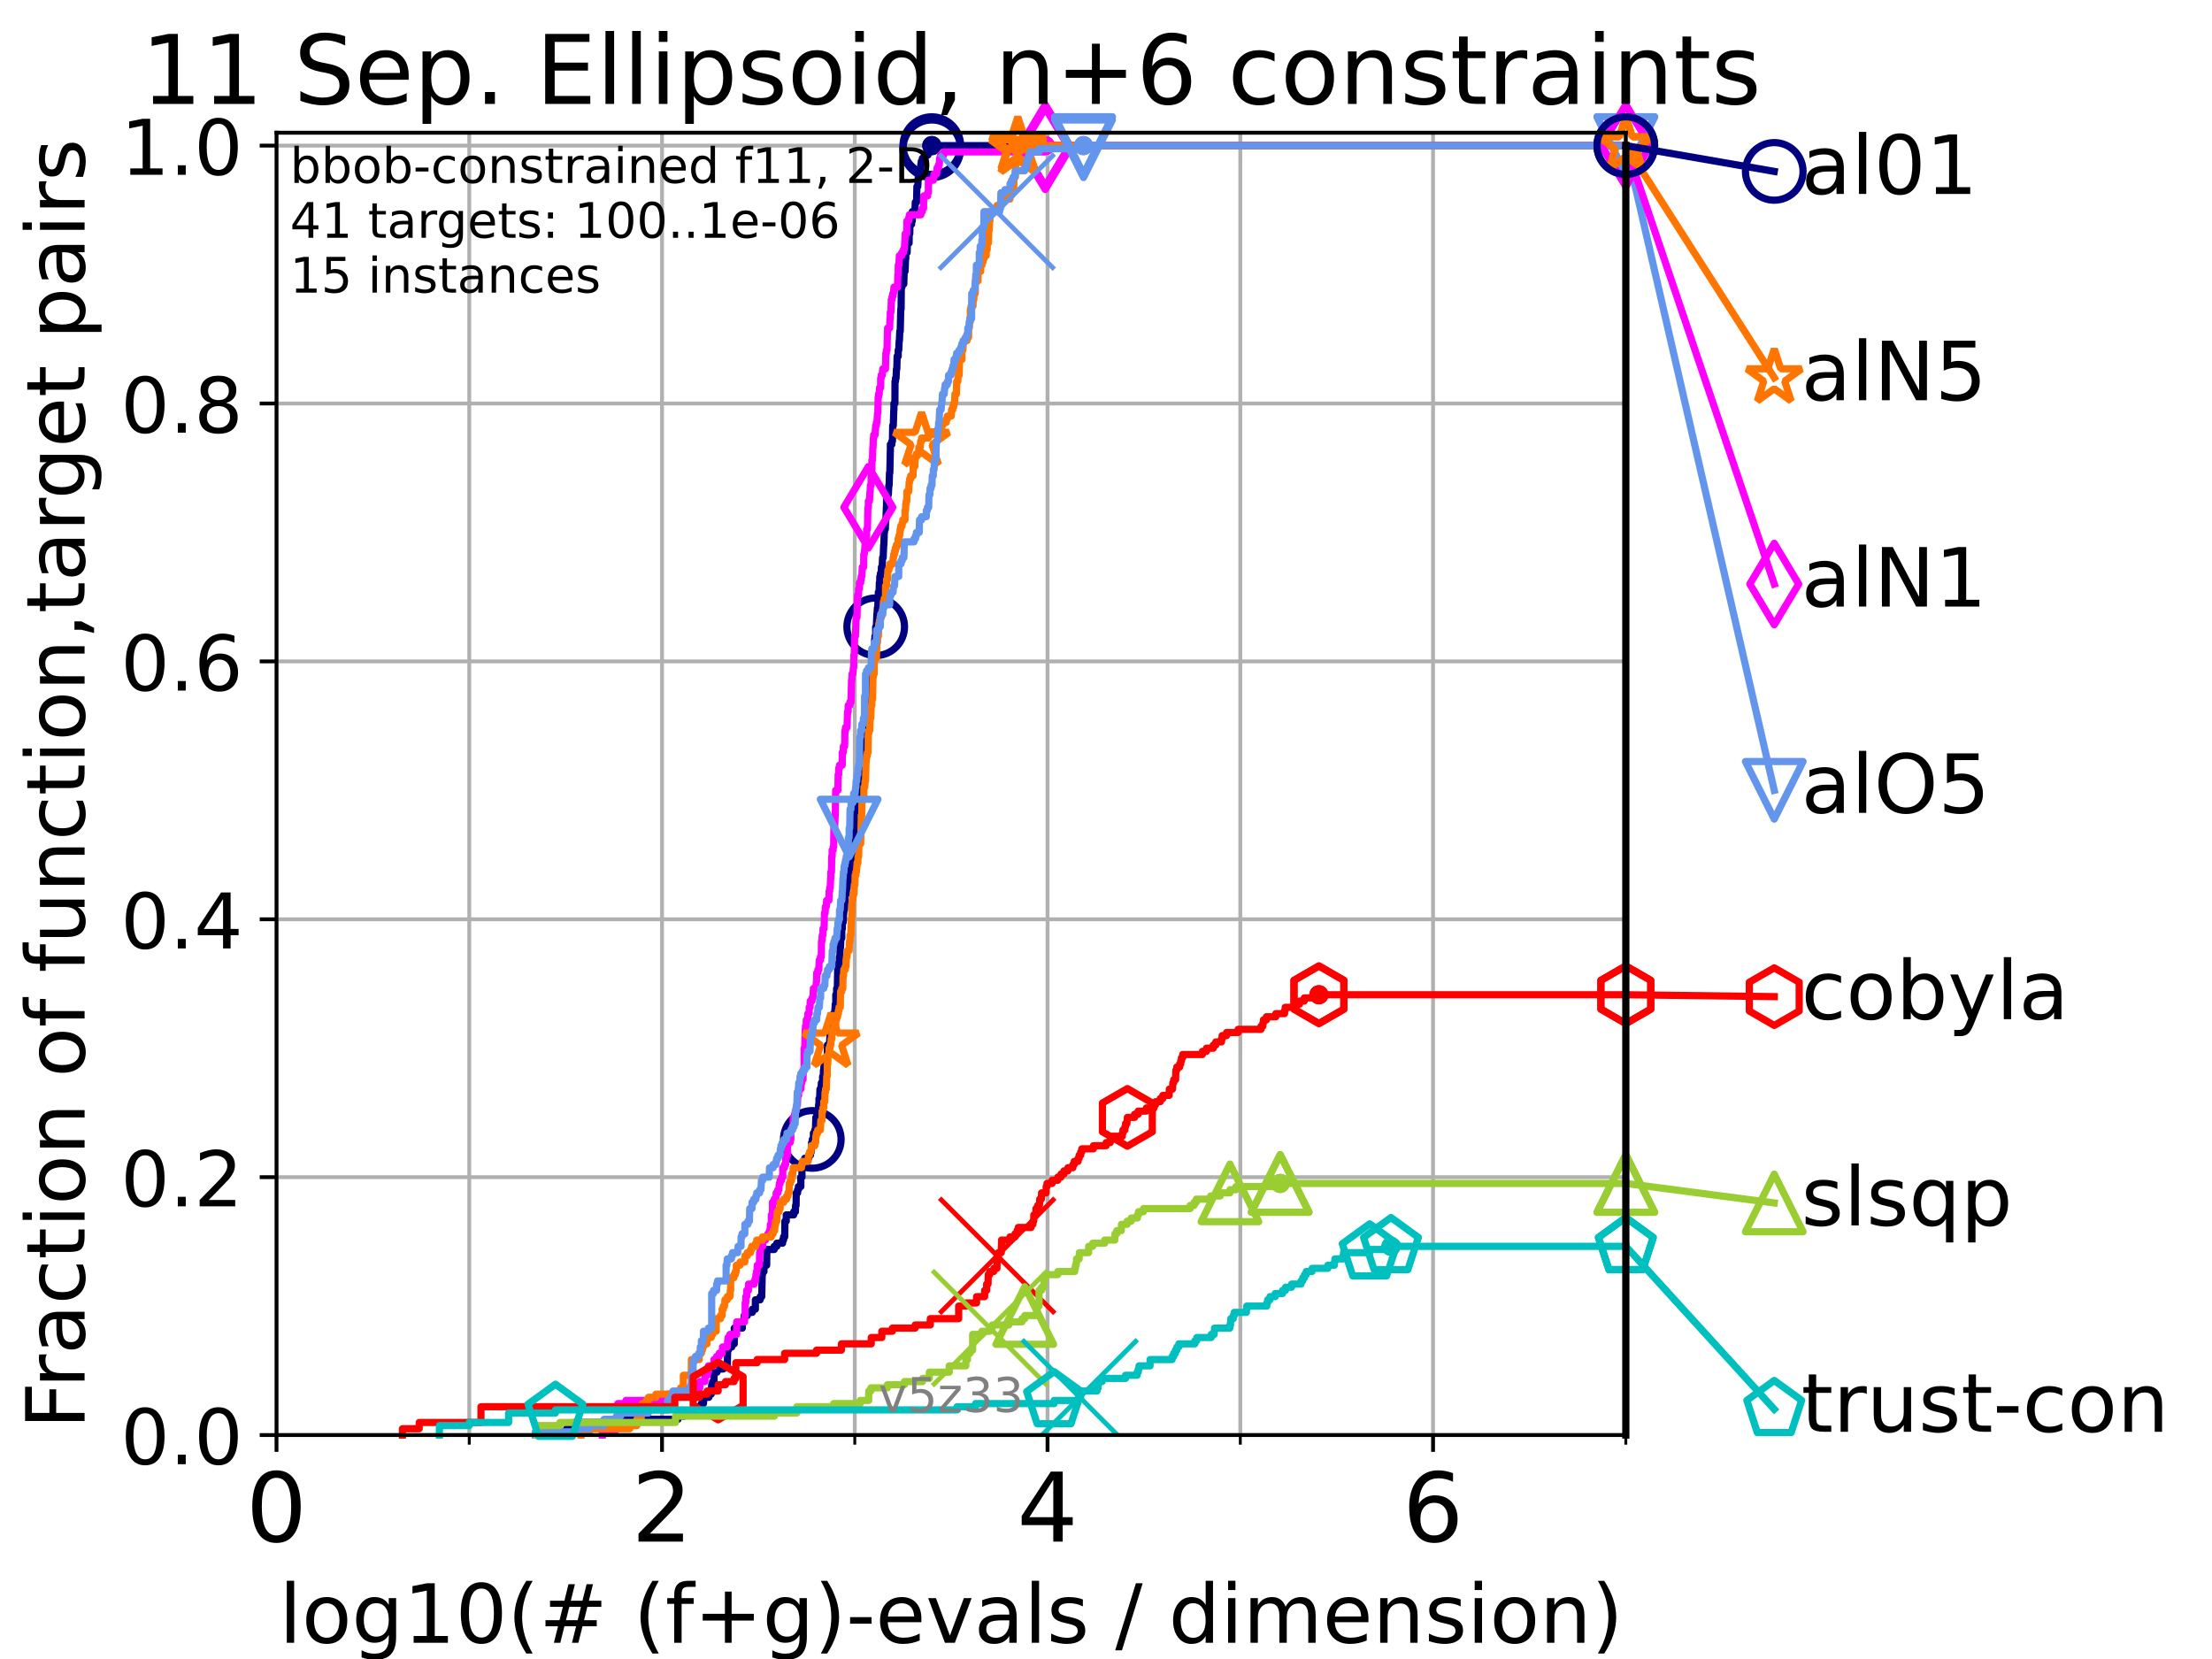 <?xml version="1.0" encoding="utf-8" standalone="no"?>
<!DOCTYPE svg PUBLIC "-//W3C//DTD SVG 1.1//EN"
  "http://www.w3.org/Graphics/SVG/1.1/DTD/svg11.dtd">
<!-- Created with matplotlib (https://matplotlib.org/) -->
<svg height="345.6pt" version="1.1" viewBox="0 0 460.8 345.6" width="460.8pt" xmlns="http://www.w3.org/2000/svg" xmlns:xlink="http://www.w3.org/1999/xlink">
 <defs>
  <style type="text/css">*{stroke-linecap:butt;stroke-linejoin:round;}</style>
 </defs>
 <g id="figure_1">
  <g id="patch_1">
   <path d="M 0 345.6 
L 460.8 345.6 
L 460.8 0 
L 0 0 
z
" style="fill:#ffffff;"/>
  </g>
  <g id="axes_1">
   <g id="patch_2">
    <path d="M 57.6 298.944 
L 338.688 298.944 
L 338.688 27.648 
L 57.6 27.648 
z
" style="fill:#ffffff;"/>
   </g>
   <g id="matplotlib.axis_1">
    <g id="xtick_1">
     <g id="line2d_1">
      <path clip-path="url(#p840dc6c36a)" d="M 57.6 298.944 
L 57.6 27.648 
" style="fill:none;stroke:#b0b0b0;stroke-linecap:square;stroke-width:0.8;"/>
     </g>
     <g id="line2d_2">
      <defs>
       <path d="M 0 0 
L 0 3.5 
" id="me570035d6c" style="stroke:#000000;stroke-width:0.8;"/>
      </defs>
      <g>
       <use style="stroke:#000000;stroke-width:0.8;" x="57.6" xlink:href="#me570035d6c" y="298.944"/>
      </g>
     </g>
     <g id="text_1">
      <!-- 0 -->
      <g transform="translate(51.237 321.141)scale(0.2 -0.2)">
       <defs>
        <path d="M 31.781 66.406 
Q 24.172 66.406 20.328 58.906 
Q 16.5 51.422 16.5 36.375 
Q 16.5 21.391 20.328 13.891 
Q 24.172 6.391 31.781 6.391 
Q 39.453 6.391 43.281 13.891 
Q 47.125 21.391 47.125 36.375 
Q 47.125 51.422 43.281 58.906 
Q 39.453 66.406 31.781 66.406 
z
M 31.781 74.219 
Q 44.047 74.219 50.516 64.516 
Q 56.984 54.828 56.984 36.375 
Q 56.984 17.969 50.516 8.266 
Q 44.047 -1.422 31.781 -1.422 
Q 19.531 -1.422 13.062 8.266 
Q 6.594 17.969 6.594 36.375 
Q 6.594 54.828 13.062 64.516 
Q 19.531 74.219 31.781 74.219 
z
" id="DejaVuSans-48"/>
       </defs>
       <use xlink:href="#DejaVuSans-48"/>
      </g>
     </g>
    </g>
    <g id="xtick_2">
     <g id="line2d_3">
      <path clip-path="url(#p840dc6c36a)" d="M 137.911 298.944 
L 137.911 27.648 
" style="fill:none;stroke:#b0b0b0;stroke-linecap:square;stroke-width:0.8;"/>
     </g>
     <g id="line2d_4">
      <g>
       <use style="stroke:#000000;stroke-width:0.8;" x="137.911" xlink:href="#me570035d6c" y="298.944"/>
      </g>
     </g>
     <g id="text_2">
      <!-- 2 -->
      <g transform="translate(131.548 321.141)scale(0.2 -0.2)">
       <defs>
        <path d="M 19.188 8.297 
L 53.609 8.297 
L 53.609 0 
L 7.328 0 
L 7.328 8.297 
Q 12.938 14.109 22.625 23.891 
Q 32.328 33.688 34.812 36.531 
Q 39.547 41.844 41.422 45.531 
Q 43.312 49.219 43.312 52.781 
Q 43.312 58.594 39.234 62.25 
Q 35.156 65.922 28.609 65.922 
Q 23.969 65.922 18.812 64.312 
Q 13.672 62.703 7.812 59.422 
L 7.812 69.391 
Q 13.766 71.781 18.938 73 
Q 24.125 74.219 28.422 74.219 
Q 39.75 74.219 46.484 68.547 
Q 53.219 62.891 53.219 53.422 
Q 53.219 48.922 51.531 44.891 
Q 49.859 40.875 45.406 35.406 
Q 44.188 33.984 37.641 27.219 
Q 31.109 20.453 19.188 8.297 
z
" id="DejaVuSans-50"/>
       </defs>
       <use xlink:href="#DejaVuSans-50"/>
      </g>
     </g>
    </g>
    <g id="xtick_3">
     <g id="line2d_5">
      <path clip-path="url(#p840dc6c36a)" d="M 218.222 298.944 
L 218.222 27.648 
" style="fill:none;stroke:#b0b0b0;stroke-linecap:square;stroke-width:0.8;"/>
     </g>
     <g id="line2d_6">
      <g>
       <use style="stroke:#000000;stroke-width:0.8;" x="218.222" xlink:href="#me570035d6c" y="298.944"/>
      </g>
     </g>
     <g id="text_3">
      <!-- 4 -->
      <g transform="translate(211.859 321.141)scale(0.2 -0.2)">
       <defs>
        <path d="M 37.797 64.312 
L 12.891 25.391 
L 37.797 25.391 
z
M 35.203 72.906 
L 47.609 72.906 
L 47.609 25.391 
L 58.016 25.391 
L 58.016 17.188 
L 47.609 17.188 
L 47.609 0 
L 37.797 0 
L 37.797 17.188 
L 4.891 17.188 
L 4.891 26.703 
z
" id="DejaVuSans-52"/>
       </defs>
       <use xlink:href="#DejaVuSans-52"/>
      </g>
     </g>
    </g>
    <g id="xtick_4">
     <g id="line2d_7">
      <path clip-path="url(#p840dc6c36a)" d="M 298.533 298.944 
L 298.533 27.648 
" style="fill:none;stroke:#b0b0b0;stroke-linecap:square;stroke-width:0.8;"/>
     </g>
     <g id="line2d_8">
      <g>
       <use style="stroke:#000000;stroke-width:0.8;" x="298.533" xlink:href="#me570035d6c" y="298.944"/>
      </g>
     </g>
     <g id="text_4">
      <!-- 6 -->
      <g transform="translate(292.17 321.141)scale(0.2 -0.2)">
       <defs>
        <path d="M 33.016 40.375 
Q 26.375 40.375 22.484 35.828 
Q 18.609 31.297 18.609 23.391 
Q 18.609 15.531 22.484 10.953 
Q 26.375 6.391 33.016 6.391 
Q 39.656 6.391 43.531 10.953 
Q 47.406 15.531 47.406 23.391 
Q 47.406 31.297 43.531 35.828 
Q 39.656 40.375 33.016 40.375 
z
M 52.594 71.297 
L 52.594 62.312 
Q 48.875 64.062 45.094 64.984 
Q 41.312 65.922 37.594 65.922 
Q 27.828 65.922 22.672 59.328 
Q 17.531 52.734 16.797 39.406 
Q 19.672 43.656 24.016 45.922 
Q 28.375 48.188 33.594 48.188 
Q 44.578 48.188 50.953 41.516 
Q 57.328 34.859 57.328 23.391 
Q 57.328 12.156 50.688 5.359 
Q 44.047 -1.422 33.016 -1.422 
Q 20.359 -1.422 13.672 8.266 
Q 6.984 17.969 6.984 36.375 
Q 6.984 53.656 15.188 63.938 
Q 23.391 74.219 37.203 74.219 
Q 40.922 74.219 44.703 73.484 
Q 48.484 72.75 52.594 71.297 
z
" id="DejaVuSans-54"/>
       </defs>
       <use xlink:href="#DejaVuSans-54"/>
      </g>
     </g>
    </g>
    <g id="xtick_5">
     <g id="line2d_9">
      <path clip-path="url(#p840dc6c36a)" d="M 97.755 298.944 
L 97.755 27.648 
" style="fill:none;stroke:#b0b0b0;stroke-linecap:square;stroke-width:0.8;"/>
     </g>
     <g id="line2d_10">
      <defs>
       <path d="M 0 0 
L 0 2 
" id="m8e4fcf8b32" style="stroke:#000000;stroke-width:0.6;"/>
      </defs>
      <g>
       <use style="stroke:#000000;stroke-width:0.6;" x="97.755" xlink:href="#m8e4fcf8b32" y="298.944"/>
      </g>
     </g>
    </g>
    <g id="xtick_6">
     <g id="line2d_11">
      <path clip-path="url(#p840dc6c36a)" d="M 178.066 298.944 
L 178.066 27.648 
" style="fill:none;stroke:#b0b0b0;stroke-linecap:square;stroke-width:0.8;"/>
     </g>
     <g id="line2d_12">
      <g>
       <use style="stroke:#000000;stroke-width:0.6;" x="178.066" xlink:href="#m8e4fcf8b32" y="298.944"/>
      </g>
     </g>
    </g>
    <g id="xtick_7">
     <g id="line2d_13">
      <path clip-path="url(#p840dc6c36a)" d="M 258.377 298.944 
L 258.377 27.648 
" style="fill:none;stroke:#b0b0b0;stroke-linecap:square;stroke-width:0.8;"/>
     </g>
     <g id="line2d_14">
      <g>
       <use style="stroke:#000000;stroke-width:0.6;" x="258.377" xlink:href="#m8e4fcf8b32" y="298.944"/>
      </g>
     </g>
    </g>
    <g id="xtick_8">
     <g id="line2d_15">
      <path clip-path="url(#p840dc6c36a)" d="M 338.688 298.944 
L 338.688 27.648 
" style="fill:none;stroke:#b0b0b0;stroke-linecap:square;stroke-width:0.8;"/>
     </g>
     <g id="line2d_16">
      <g>
       <use style="stroke:#000000;stroke-width:0.6;" x="338.688" xlink:href="#m8e4fcf8b32" y="298.944"/>
      </g>
     </g>
    </g>
    <g id="text_5">
     <!-- log10(# (f+g)-evals / dimension) -->
     <g transform="translate(58.145 342.218)scale(0.17 -0.17)">
      <defs>
       <path d="M 9.422 75.984 
L 18.406 75.984 
L 18.406 0 
L 9.422 0 
z
" id="DejaVuSans-108"/>
       <path d="M 30.609 48.391 
Q 23.391 48.391 19.188 42.75 
Q 14.984 37.109 14.984 27.297 
Q 14.984 17.484 19.156 11.844 
Q 23.344 6.203 30.609 6.203 
Q 37.797 6.203 41.984 11.859 
Q 46.188 17.531 46.188 27.297 
Q 46.188 37.016 41.984 42.703 
Q 37.797 48.391 30.609 48.391 
z
M 30.609 56 
Q 42.328 56 49.016 48.375 
Q 55.719 40.766 55.719 27.297 
Q 55.719 13.875 49.016 6.219 
Q 42.328 -1.422 30.609 -1.422 
Q 18.844 -1.422 12.172 6.219 
Q 5.516 13.875 5.516 27.297 
Q 5.516 40.766 12.172 48.375 
Q 18.844 56 30.609 56 
z
" id="DejaVuSans-111"/>
       <path d="M 45.406 27.984 
Q 45.406 37.75 41.375 43.109 
Q 37.359 48.484 30.078 48.484 
Q 22.859 48.484 18.828 43.109 
Q 14.797 37.75 14.797 27.984 
Q 14.797 18.266 18.828 12.891 
Q 22.859 7.516 30.078 7.516 
Q 37.359 7.516 41.375 12.891 
Q 45.406 18.266 45.406 27.984 
z
M 54.391 6.781 
Q 54.391 -7.172 48.188 -13.984 
Q 42 -20.797 29.203 -20.797 
Q 24.469 -20.797 20.266 -20.094 
Q 16.062 -19.391 12.109 -17.922 
L 12.109 -9.188 
Q 16.062 -11.328 19.922 -12.344 
Q 23.781 -13.375 27.781 -13.375 
Q 36.625 -13.375 41.016 -8.766 
Q 45.406 -4.156 45.406 5.172 
L 45.406 9.625 
Q 42.625 4.781 38.281 2.391 
Q 33.938 0 27.875 0 
Q 17.828 0 11.672 7.656 
Q 5.516 15.328 5.516 27.984 
Q 5.516 40.672 11.672 48.328 
Q 17.828 56 27.875 56 
Q 33.938 56 38.281 53.609 
Q 42.625 51.219 45.406 46.391 
L 45.406 54.688 
L 54.391 54.688 
z
" id="DejaVuSans-103"/>
       <path d="M 12.406 8.297 
L 28.516 8.297 
L 28.516 63.922 
L 10.984 60.406 
L 10.984 69.391 
L 28.422 72.906 
L 38.281 72.906 
L 38.281 8.297 
L 54.391 8.297 
L 54.391 0 
L 12.406 0 
z
" id="DejaVuSans-49"/>
       <path d="M 31 75.875 
Q 24.469 64.656 21.281 53.656 
Q 18.109 42.672 18.109 31.391 
Q 18.109 20.125 21.312 9.062 
Q 24.516 -2 31 -13.188 
L 23.188 -13.188 
Q 15.875 -1.703 12.234 9.375 
Q 8.594 20.453 8.594 31.391 
Q 8.594 42.281 12.203 53.312 
Q 15.828 64.359 23.188 75.875 
z
" id="DejaVuSans-40"/>
       <path d="M 51.125 44 
L 36.922 44 
L 32.812 27.688 
L 47.125 27.688 
z
M 43.797 71.781 
L 38.719 51.516 
L 52.984 51.516 
L 58.109 71.781 
L 65.922 71.781 
L 60.891 51.516 
L 76.125 51.516 
L 76.125 44 
L 58.984 44 
L 54.984 27.688 
L 70.516 27.688 
L 70.516 20.219 
L 53.078 20.219 
L 48 0 
L 40.188 0 
L 45.219 20.219 
L 30.906 20.219 
L 25.875 0 
L 18.016 0 
L 23.094 20.219 
L 7.719 20.219 
L 7.719 27.688 
L 24.906 27.688 
L 29 44 
L 13.281 44 
L 13.281 51.516 
L 30.906 51.516 
L 35.891 71.781 
z
" id="DejaVuSans-35"/>
       <path id="DejaVuSans-32"/>
       <path d="M 37.109 75.984 
L 37.109 68.5 
L 28.516 68.5 
Q 23.688 68.5 21.797 66.547 
Q 19.922 64.594 19.922 59.516 
L 19.922 54.688 
L 34.719 54.688 
L 34.719 47.703 
L 19.922 47.703 
L 19.922 0 
L 10.891 0 
L 10.891 47.703 
L 2.297 47.703 
L 2.297 54.688 
L 10.891 54.688 
L 10.891 58.5 
Q 10.891 67.625 15.141 71.797 
Q 19.391 75.984 28.609 75.984 
z
" id="DejaVuSans-102"/>
       <path d="M 46 62.703 
L 46 35.5 
L 73.188 35.5 
L 73.188 27.203 
L 46 27.203 
L 46 0 
L 37.797 0 
L 37.797 27.203 
L 10.594 27.203 
L 10.594 35.5 
L 37.797 35.5 
L 37.797 62.703 
z
" id="DejaVuSans-43"/>
       <path d="M 8.016 75.875 
L 15.828 75.875 
Q 23.141 64.359 26.781 53.312 
Q 30.422 42.281 30.422 31.391 
Q 30.422 20.453 26.781 9.375 
Q 23.141 -1.703 15.828 -13.188 
L 8.016 -13.188 
Q 14.5 -2 17.703 9.062 
Q 20.906 20.125 20.906 31.391 
Q 20.906 42.672 17.703 53.656 
Q 14.5 64.656 8.016 75.875 
z
" id="DejaVuSans-41"/>
       <path d="M 4.891 31.391 
L 31.203 31.391 
L 31.203 23.391 
L 4.891 23.391 
z
" id="DejaVuSans-45"/>
       <path d="M 56.203 29.594 
L 56.203 25.203 
L 14.891 25.203 
Q 15.484 15.922 20.484 11.062 
Q 25.484 6.203 34.422 6.203 
Q 39.594 6.203 44.453 7.469 
Q 49.312 8.734 54.109 11.281 
L 54.109 2.781 
Q 49.266 0.734 44.188 -0.344 
Q 39.109 -1.422 33.891 -1.422 
Q 20.797 -1.422 13.156 6.188 
Q 5.516 13.812 5.516 26.812 
Q 5.516 40.234 12.766 48.109 
Q 20.016 56 32.328 56 
Q 43.359 56 49.781 48.891 
Q 56.203 41.797 56.203 29.594 
z
M 47.219 32.234 
Q 47.125 39.594 43.094 43.984 
Q 39.062 48.391 32.422 48.391 
Q 24.906 48.391 20.391 44.141 
Q 15.875 39.891 15.188 32.172 
z
" id="DejaVuSans-101"/>
       <path d="M 2.984 54.688 
L 12.5 54.688 
L 29.594 8.797 
L 46.688 54.688 
L 56.203 54.688 
L 35.688 0 
L 23.484 0 
z
" id="DejaVuSans-118"/>
       <path d="M 34.281 27.484 
Q 23.391 27.484 19.188 25 
Q 14.984 22.516 14.984 16.5 
Q 14.984 11.719 18.141 8.906 
Q 21.297 6.109 26.703 6.109 
Q 34.188 6.109 38.703 11.406 
Q 43.219 16.703 43.219 25.484 
L 43.219 27.484 
z
M 52.203 31.203 
L 52.203 0 
L 43.219 0 
L 43.219 8.297 
Q 40.141 3.328 35.547 0.953 
Q 30.953 -1.422 24.312 -1.422 
Q 15.922 -1.422 10.953 3.297 
Q 6 8.016 6 15.922 
Q 6 25.141 12.172 29.828 
Q 18.359 34.516 30.609 34.516 
L 43.219 34.516 
L 43.219 35.406 
Q 43.219 41.609 39.141 45 
Q 35.062 48.391 27.688 48.391 
Q 23 48.391 18.547 47.266 
Q 14.109 46.141 10.016 43.891 
L 10.016 52.203 
Q 14.938 54.109 19.578 55.047 
Q 24.219 56 28.609 56 
Q 40.484 56 46.344 49.844 
Q 52.203 43.703 52.203 31.203 
z
" id="DejaVuSans-97"/>
       <path d="M 44.281 53.078 
L 44.281 44.578 
Q 40.484 46.531 36.375 47.5 
Q 32.281 48.484 27.875 48.484 
Q 21.188 48.484 17.844 46.438 
Q 14.5 44.391 14.5 40.281 
Q 14.5 37.156 16.891 35.375 
Q 19.281 33.594 26.516 31.984 
L 29.594 31.297 
Q 39.156 29.25 43.188 25.516 
Q 47.219 21.781 47.219 15.094 
Q 47.219 7.469 41.188 3.016 
Q 35.156 -1.422 24.609 -1.422 
Q 20.219 -1.422 15.453 -0.562 
Q 10.688 0.297 5.422 2 
L 5.422 11.281 
Q 10.406 8.688 15.234 7.391 
Q 20.062 6.109 24.812 6.109 
Q 31.156 6.109 34.562 8.281 
Q 37.984 10.453 37.984 14.406 
Q 37.984 18.062 35.516 20.016 
Q 33.062 21.969 24.703 23.781 
L 21.578 24.516 
Q 13.234 26.266 9.516 29.906 
Q 5.812 33.547 5.812 39.891 
Q 5.812 47.609 11.281 51.797 
Q 16.75 56 26.812 56 
Q 31.781 56 36.172 55.266 
Q 40.578 54.547 44.281 53.078 
z
" id="DejaVuSans-115"/>
       <path d="M 25.391 72.906 
L 33.688 72.906 
L 8.297 -9.281 
L 0 -9.281 
z
" id="DejaVuSans-47"/>
       <path d="M 45.406 46.391 
L 45.406 75.984 
L 54.391 75.984 
L 54.391 0 
L 45.406 0 
L 45.406 8.203 
Q 42.578 3.328 38.25 0.953 
Q 33.938 -1.422 27.875 -1.422 
Q 17.969 -1.422 11.734 6.484 
Q 5.516 14.406 5.516 27.297 
Q 5.516 40.188 11.734 48.094 
Q 17.969 56 27.875 56 
Q 33.938 56 38.25 53.625 
Q 42.578 51.266 45.406 46.391 
z
M 14.797 27.297 
Q 14.797 17.391 18.875 11.75 
Q 22.953 6.109 30.078 6.109 
Q 37.203 6.109 41.297 11.75 
Q 45.406 17.391 45.406 27.297 
Q 45.406 37.203 41.297 42.844 
Q 37.203 48.484 30.078 48.484 
Q 22.953 48.484 18.875 42.844 
Q 14.797 37.203 14.797 27.297 
z
" id="DejaVuSans-100"/>
       <path d="M 9.422 54.688 
L 18.406 54.688 
L 18.406 0 
L 9.422 0 
z
M 9.422 75.984 
L 18.406 75.984 
L 18.406 64.594 
L 9.422 64.594 
z
" id="DejaVuSans-105"/>
       <path d="M 52 44.188 
Q 55.375 50.25 60.062 53.125 
Q 64.75 56 71.094 56 
Q 79.641 56 84.281 50.016 
Q 88.922 44.047 88.922 33.016 
L 88.922 0 
L 79.891 0 
L 79.891 32.719 
Q 79.891 40.578 77.094 44.375 
Q 74.312 48.188 68.609 48.188 
Q 61.625 48.188 57.562 43.547 
Q 53.516 38.922 53.516 30.906 
L 53.516 0 
L 44.484 0 
L 44.484 32.719 
Q 44.484 40.625 41.703 44.406 
Q 38.922 48.188 33.109 48.188 
Q 26.219 48.188 22.156 43.531 
Q 18.109 38.875 18.109 30.906 
L 18.109 0 
L 9.078 0 
L 9.078 54.688 
L 18.109 54.688 
L 18.109 46.188 
Q 21.188 51.219 25.484 53.609 
Q 29.781 56 35.688 56 
Q 41.656 56 45.828 52.969 
Q 50 49.953 52 44.188 
z
" id="DejaVuSans-109"/>
       <path d="M 54.891 33.016 
L 54.891 0 
L 45.906 0 
L 45.906 32.719 
Q 45.906 40.484 42.875 44.328 
Q 39.844 48.188 33.797 48.188 
Q 26.516 48.188 22.312 43.547 
Q 18.109 38.922 18.109 30.906 
L 18.109 0 
L 9.078 0 
L 9.078 54.688 
L 18.109 54.688 
L 18.109 46.188 
Q 21.344 51.125 25.703 53.562 
Q 30.078 56 35.797 56 
Q 45.219 56 50.047 50.172 
Q 54.891 44.344 54.891 33.016 
z
" id="DejaVuSans-110"/>
      </defs>
      <use xlink:href="#DejaVuSans-108"/>
      <use x="27.783" xlink:href="#DejaVuSans-111"/>
      <use x="88.965" xlink:href="#DejaVuSans-103"/>
      <use x="152.441" xlink:href="#DejaVuSans-49"/>
      <use x="216.064" xlink:href="#DejaVuSans-48"/>
      <use x="279.688" xlink:href="#DejaVuSans-40"/>
      <use x="318.701" xlink:href="#DejaVuSans-35"/>
      <use x="402.49" xlink:href="#DejaVuSans-32"/>
      <use x="434.277" xlink:href="#DejaVuSans-40"/>
      <use x="473.291" xlink:href="#DejaVuSans-102"/>
      <use x="508.496" xlink:href="#DejaVuSans-43"/>
      <use x="592.285" xlink:href="#DejaVuSans-103"/>
      <use x="655.762" xlink:href="#DejaVuSans-41"/>
      <use x="694.775" xlink:href="#DejaVuSans-45"/>
      <use x="730.859" xlink:href="#DejaVuSans-101"/>
      <use x="792.383" xlink:href="#DejaVuSans-118"/>
      <use x="851.562" xlink:href="#DejaVuSans-97"/>
      <use x="912.842" xlink:href="#DejaVuSans-108"/>
      <use x="940.625" xlink:href="#DejaVuSans-115"/>
      <use x="992.725" xlink:href="#DejaVuSans-32"/>
      <use x="1024.512" xlink:href="#DejaVuSans-47"/>
      <use x="1058.203" xlink:href="#DejaVuSans-32"/>
      <use x="1089.99" xlink:href="#DejaVuSans-100"/>
      <use x="1153.467" xlink:href="#DejaVuSans-105"/>
      <use x="1181.25" xlink:href="#DejaVuSans-109"/>
      <use x="1278.662" xlink:href="#DejaVuSans-101"/>
      <use x="1340.186" xlink:href="#DejaVuSans-110"/>
      <use x="1403.564" xlink:href="#DejaVuSans-115"/>
      <use x="1455.664" xlink:href="#DejaVuSans-105"/>
      <use x="1483.447" xlink:href="#DejaVuSans-111"/>
      <use x="1544.629" xlink:href="#DejaVuSans-110"/>
      <use x="1608.008" xlink:href="#DejaVuSans-41"/>
     </g>
    </g>
   </g>
   <g id="matplotlib.axis_2">
    <g id="ytick_1">
     <g id="line2d_17">
      <path clip-path="url(#p840dc6c36a)" d="M 57.6 298.944 
L 338.688 298.944 
" style="fill:none;stroke:#b0b0b0;stroke-linecap:square;stroke-width:0.8;"/>
     </g>
     <g id="line2d_18">
      <defs>
       <path d="M 0 0 
L -3.5 0 
" id="me551bc2e34" style="stroke:#000000;stroke-width:0.8;"/>
      </defs>
      <g>
       <use style="stroke:#000000;stroke-width:0.8;" x="57.6" xlink:href="#me551bc2e34" y="298.944"/>
      </g>
     </g>
     <g id="text_6">
      <!-- 0.0 -->
      <g transform="translate(25.155 305.023)scale(0.16 -0.16)">
       <defs>
        <path d="M 10.688 12.406 
L 21 12.406 
L 21 0 
L 10.688 0 
z
" id="DejaVuSans-46"/>
       </defs>
       <use xlink:href="#DejaVuSans-48"/>
       <use x="63.623" xlink:href="#DejaVuSans-46"/>
       <use x="95.41" xlink:href="#DejaVuSans-48"/>
      </g>
     </g>
    </g>
    <g id="ytick_2">
     <g id="line2d_19">
      <path clip-path="url(#p840dc6c36a)" d="M 57.6 245.222 
L 338.688 245.222 
" style="fill:none;stroke:#b0b0b0;stroke-linecap:square;stroke-width:0.8;"/>
     </g>
     <g id="line2d_20">
      <g>
       <use style="stroke:#000000;stroke-width:0.8;" x="57.6" xlink:href="#me551bc2e34" y="245.222"/>
      </g>
     </g>
     <g id="text_7">
      <!-- 0.2 -->
      <g transform="translate(25.155 251.301)scale(0.16 -0.16)">
       <use xlink:href="#DejaVuSans-48"/>
       <use x="63.623" xlink:href="#DejaVuSans-46"/>
       <use x="95.41" xlink:href="#DejaVuSans-50"/>
      </g>
     </g>
    </g>
    <g id="ytick_3">
     <g id="line2d_21">
      <path clip-path="url(#p840dc6c36a)" d="M 57.6 191.5 
L 338.688 191.5 
" style="fill:none;stroke:#b0b0b0;stroke-linecap:square;stroke-width:0.8;"/>
     </g>
     <g id="line2d_22">
      <g>
       <use style="stroke:#000000;stroke-width:0.8;" x="57.6" xlink:href="#me551bc2e34" y="191.5"/>
      </g>
     </g>
     <g id="text_8">
      <!-- 0.4 -->
      <g transform="translate(25.155 197.579)scale(0.16 -0.16)">
       <use xlink:href="#DejaVuSans-48"/>
       <use x="63.623" xlink:href="#DejaVuSans-46"/>
       <use x="95.41" xlink:href="#DejaVuSans-52"/>
      </g>
     </g>
    </g>
    <g id="ytick_4">
     <g id="line2d_23">
      <path clip-path="url(#p840dc6c36a)" d="M 57.6 137.778 
L 338.688 137.778 
" style="fill:none;stroke:#b0b0b0;stroke-linecap:square;stroke-width:0.8;"/>
     </g>
     <g id="line2d_24">
      <g>
       <use style="stroke:#000000;stroke-width:0.8;" x="57.6" xlink:href="#me551bc2e34" y="137.778"/>
      </g>
     </g>
     <g id="text_9">
      <!-- 0.6 -->
      <g transform="translate(25.155 143.857)scale(0.16 -0.16)">
       <use xlink:href="#DejaVuSans-48"/>
       <use x="63.623" xlink:href="#DejaVuSans-46"/>
       <use x="95.41" xlink:href="#DejaVuSans-54"/>
      </g>
     </g>
    </g>
    <g id="ytick_5">
     <g id="line2d_25">
      <path clip-path="url(#p840dc6c36a)" d="M 57.6 84.056 
L 338.688 84.056 
" style="fill:none;stroke:#b0b0b0;stroke-linecap:square;stroke-width:0.8;"/>
     </g>
     <g id="line2d_26">
      <g>
       <use style="stroke:#000000;stroke-width:0.8;" x="57.6" xlink:href="#me551bc2e34" y="84.056"/>
      </g>
     </g>
     <g id="text_10">
      <!-- 0.8 -->
      <g transform="translate(25.155 90.135)scale(0.16 -0.16)">
       <defs>
        <path d="M 31.781 34.625 
Q 24.75 34.625 20.719 30.859 
Q 16.703 27.094 16.703 20.516 
Q 16.703 13.922 20.719 10.156 
Q 24.75 6.391 31.781 6.391 
Q 38.812 6.391 42.859 10.172 
Q 46.922 13.969 46.922 20.516 
Q 46.922 27.094 42.891 30.859 
Q 38.875 34.625 31.781 34.625 
z
M 21.922 38.812 
Q 15.578 40.375 12.031 44.719 
Q 8.5 49.078 8.5 55.328 
Q 8.5 64.062 14.719 69.141 
Q 20.953 74.219 31.781 74.219 
Q 42.672 74.219 48.875 69.141 
Q 55.078 64.062 55.078 55.328 
Q 55.078 49.078 51.531 44.719 
Q 48 40.375 41.703 38.812 
Q 48.828 37.156 52.797 32.312 
Q 56.781 27.484 56.781 20.516 
Q 56.781 9.906 50.312 4.234 
Q 43.844 -1.422 31.781 -1.422 
Q 19.734 -1.422 13.25 4.234 
Q 6.781 9.906 6.781 20.516 
Q 6.781 27.484 10.781 32.312 
Q 14.797 37.156 21.922 38.812 
z
M 18.312 54.391 
Q 18.312 48.734 21.844 45.562 
Q 25.391 42.391 31.781 42.391 
Q 38.141 42.391 41.719 45.562 
Q 45.312 48.734 45.312 54.391 
Q 45.312 60.062 41.719 63.234 
Q 38.141 66.406 31.781 66.406 
Q 25.391 66.406 21.844 63.234 
Q 18.312 60.062 18.312 54.391 
z
" id="DejaVuSans-56"/>
       </defs>
       <use xlink:href="#DejaVuSans-48"/>
       <use x="63.623" xlink:href="#DejaVuSans-46"/>
       <use x="95.41" xlink:href="#DejaVuSans-56"/>
      </g>
     </g>
    </g>
    <g id="ytick_6">
     <g id="line2d_27">
      <path clip-path="url(#p840dc6c36a)" d="M 57.6 30.334 
L 338.688 30.334 
" style="fill:none;stroke:#b0b0b0;stroke-linecap:square;stroke-width:0.8;"/>
     </g>
     <g id="line2d_28">
      <g>
       <use style="stroke:#000000;stroke-width:0.8;" x="57.6" xlink:href="#me551bc2e34" y="30.334"/>
      </g>
     </g>
     <g id="text_11">
      <!-- 1.0 -->
      <g transform="translate(25.155 36.413)scale(0.16 -0.16)">
       <use xlink:href="#DejaVuSans-49"/>
       <use x="63.623" xlink:href="#DejaVuSans-46"/>
       <use x="95.41" xlink:href="#DejaVuSans-48"/>
      </g>
     </g>
    </g>
    <g id="text_12">
     <!-- Fraction of function,target pairs -->
     <g transform="translate(17.62 297.681)rotate(-90)scale(0.17 -0.17)">
      <defs>
       <path d="M 9.812 72.906 
L 51.703 72.906 
L 51.703 64.594 
L 19.672 64.594 
L 19.672 43.109 
L 48.578 43.109 
L 48.578 34.812 
L 19.672 34.812 
L 19.672 0 
L 9.812 0 
z
" id="DejaVuSans-70"/>
       <path d="M 41.109 46.297 
Q 39.594 47.172 37.812 47.578 
Q 36.031 48 33.891 48 
Q 26.266 48 22.188 43.047 
Q 18.109 38.094 18.109 28.812 
L 18.109 0 
L 9.078 0 
L 9.078 54.688 
L 18.109 54.688 
L 18.109 46.188 
Q 20.953 51.172 25.484 53.578 
Q 30.031 56 36.531 56 
Q 37.453 56 38.578 55.875 
Q 39.703 55.766 41.062 55.516 
z
" id="DejaVuSans-114"/>
       <path d="M 48.781 52.594 
L 48.781 44.188 
Q 44.969 46.297 41.141 47.344 
Q 37.312 48.391 33.406 48.391 
Q 24.656 48.391 19.812 42.844 
Q 14.984 37.312 14.984 27.297 
Q 14.984 17.281 19.812 11.734 
Q 24.656 6.203 33.406 6.203 
Q 37.312 6.203 41.141 7.25 
Q 44.969 8.297 48.781 10.406 
L 48.781 2.094 
Q 45.016 0.344 40.984 -0.531 
Q 36.969 -1.422 32.422 -1.422 
Q 20.062 -1.422 12.781 6.344 
Q 5.516 14.109 5.516 27.297 
Q 5.516 40.672 12.859 48.328 
Q 20.219 56 33.016 56 
Q 37.156 56 41.109 55.141 
Q 45.062 54.297 48.781 52.594 
z
" id="DejaVuSans-99"/>
       <path d="M 18.312 70.219 
L 18.312 54.688 
L 36.812 54.688 
L 36.812 47.703 
L 18.312 47.703 
L 18.312 18.016 
Q 18.312 11.328 20.141 9.422 
Q 21.969 7.516 27.594 7.516 
L 36.812 7.516 
L 36.812 0 
L 27.594 0 
Q 17.188 0 13.234 3.875 
Q 9.281 7.766 9.281 18.016 
L 9.281 47.703 
L 2.688 47.703 
L 2.688 54.688 
L 9.281 54.688 
L 9.281 70.219 
z
" id="DejaVuSans-116"/>
       <path d="M 8.5 21.578 
L 8.5 54.688 
L 17.484 54.688 
L 17.484 21.922 
Q 17.484 14.156 20.5 10.266 
Q 23.531 6.391 29.594 6.391 
Q 36.859 6.391 41.078 11.031 
Q 45.312 15.672 45.312 23.688 
L 45.312 54.688 
L 54.297 54.688 
L 54.297 0 
L 45.312 0 
L 45.312 8.406 
Q 42.047 3.422 37.719 1 
Q 33.406 -1.422 27.688 -1.422 
Q 18.266 -1.422 13.375 4.438 
Q 8.5 10.297 8.5 21.578 
z
M 31.109 56 
z
" id="DejaVuSans-117"/>
       <path d="M 11.719 12.406 
L 22.016 12.406 
L 22.016 4 
L 14.016 -11.625 
L 7.719 -11.625 
L 11.719 4 
z
" id="DejaVuSans-44"/>
       <path d="M 18.109 8.203 
L 18.109 -20.797 
L 9.078 -20.797 
L 9.078 54.688 
L 18.109 54.688 
L 18.109 46.391 
Q 20.953 51.266 25.266 53.625 
Q 29.594 56 35.594 56 
Q 45.562 56 51.781 48.094 
Q 58.016 40.188 58.016 27.297 
Q 58.016 14.406 51.781 6.484 
Q 45.562 -1.422 35.594 -1.422 
Q 29.594 -1.422 25.266 0.953 
Q 20.953 3.328 18.109 8.203 
z
M 48.688 27.297 
Q 48.688 37.203 44.609 42.844 
Q 40.531 48.484 33.406 48.484 
Q 26.266 48.484 22.188 42.844 
Q 18.109 37.203 18.109 27.297 
Q 18.109 17.391 22.188 11.75 
Q 26.266 6.109 33.406 6.109 
Q 40.531 6.109 44.609 11.75 
Q 48.688 17.391 48.688 27.297 
z
" id="DejaVuSans-112"/>
      </defs>
      <use xlink:href="#DejaVuSans-70"/>
      <use x="50.27" xlink:href="#DejaVuSans-114"/>
      <use x="91.383" xlink:href="#DejaVuSans-97"/>
      <use x="152.662" xlink:href="#DejaVuSans-99"/>
      <use x="207.643" xlink:href="#DejaVuSans-116"/>
      <use x="246.852" xlink:href="#DejaVuSans-105"/>
      <use x="274.635" xlink:href="#DejaVuSans-111"/>
      <use x="335.816" xlink:href="#DejaVuSans-110"/>
      <use x="399.195" xlink:href="#DejaVuSans-32"/>
      <use x="430.982" xlink:href="#DejaVuSans-111"/>
      <use x="492.164" xlink:href="#DejaVuSans-102"/>
      <use x="527.369" xlink:href="#DejaVuSans-32"/>
      <use x="559.156" xlink:href="#DejaVuSans-102"/>
      <use x="594.361" xlink:href="#DejaVuSans-117"/>
      <use x="657.74" xlink:href="#DejaVuSans-110"/>
      <use x="721.119" xlink:href="#DejaVuSans-99"/>
      <use x="776.1" xlink:href="#DejaVuSans-116"/>
      <use x="815.309" xlink:href="#DejaVuSans-105"/>
      <use x="843.092" xlink:href="#DejaVuSans-111"/>
      <use x="904.273" xlink:href="#DejaVuSans-110"/>
      <use x="967.652" xlink:href="#DejaVuSans-44"/>
      <use x="999.439" xlink:href="#DejaVuSans-116"/>
      <use x="1038.648" xlink:href="#DejaVuSans-97"/>
      <use x="1099.928" xlink:href="#DejaVuSans-114"/>
      <use x="1139.291" xlink:href="#DejaVuSans-103"/>
      <use x="1202.768" xlink:href="#DejaVuSans-101"/>
      <use x="1264.291" xlink:href="#DejaVuSans-116"/>
      <use x="1303.5" xlink:href="#DejaVuSans-32"/>
      <use x="1335.287" xlink:href="#DejaVuSans-112"/>
      <use x="1398.764" xlink:href="#DejaVuSans-97"/>
      <use x="1460.043" xlink:href="#DejaVuSans-105"/>
      <use x="1487.826" xlink:href="#DejaVuSans-114"/>
      <use x="1528.939" xlink:href="#DejaVuSans-115"/>
     </g>
    </g>
   </g>
   <g id="line2d_29">
    <defs>
     <path d="M 0 1.5 
C 0.398 1.5 0.779 1.342 1.061 1.061 
C 1.342 0.779 1.5 0.398 1.5 0 
C 1.5 -0.398 1.342 -0.779 1.061 -1.061 
C 0.779 -1.342 0.398 -1.5 0 -1.5 
C -0.398 -1.5 -0.779 -1.342 -1.061 -1.061 
C -1.342 -0.779 -1.5 -0.398 -1.5 0 
C -1.5 0.398 -1.342 0.779 -1.061 1.061 
C -0.779 1.342 -0.398 1.5 0 1.5 
z
" id="m2679f8dbca" style="stroke:#000080;"/>
    </defs>
    <g>
     <use style="fill:#000080;stroke:#000080;" x="194.115" xlink:href="#m2679f8dbca" y="30.334"/>
     <use style="fill:#000080;stroke:#000080;" x="194.115" xlink:href="#m2679f8dbca" y="30.334"/>
    </g>
   </g>
   <g id="line2d_30">
    <path d="M 116.323 298.944 
L 116.323 298.289 
L 118.04 298.289 
L 118.04 297.634 
L 119.603 297.634 
L 119.603 296.323 
L 128.108 296.323 
L 128.108 295.668 
L 141.235 295.668 
L 141.235 295.013 
L 142.486 295.013 
L 142.486 294.358 
L 145.213 294.358 
L 145.213 293.703 
L 145.441 293.703 
L 145.441 293.048 
L 146.107 293.048 
L 146.107 292.393 
L 146.538 292.393 
L 146.644 291.082 
L 147.67 291.082 
L 147.67 290.427 
L 148.161 290.427 
L 148.258 288.462 
L 148.45 288.462 
L 148.45 287.807 
L 148.733 287.807 
L 148.733 285.841 
L 149.378 285.841 
L 149.378 285.186 
L 150.683 285.186 
L 150.683 284.531 
L 151.502 284.531 
L 151.582 281.255 
L 151.74 281.255 
L 151.74 280.6 
L 152.436 280.6 
L 152.436 279.945 
L 152.959 279.945 
L 152.959 276.669 
L 154.641 276.669 
L 154.641 275.359 
L 154.972 275.359 
L 155.038 274.048 
L 155.679 274.048 
L 155.679 273.393 
L 156.718 273.393 
L 156.718 272.738 
L 157.358 272.738 
L 157.358 270.773 
L 158.358 270.773 
L 158.358 270.118 
L 158.679 270.118 
L 158.785 265.532 
L 158.837 265.532 
L 158.837 264.876 
L 159.15 264.876 
L 159.15 263.566 
L 159.708 263.566 
L 159.758 260.29 
L 161.284 260.29 
L 161.284 259.635 
L 161.823 259.635 
L 161.823 258.98 
L 163.021 258.98 
L 163.021 258.325 
L 163.226 258.325 
L 163.226 257.67 
L 163.469 257.67 
L 163.51 254.394 
L 163.789 254.394 
L 163.789 253.084 
L 165.339 253.084 
L 165.339 252.429 
L 165.697 252.429 
L 165.732 251.118 
L 165.838 251.118 
L 165.873 248.498 
L 166.152 248.498 
L 166.152 247.843 
L 166.324 247.843 
L 166.324 247.187 
L 166.829 247.187 
L 166.829 245.222 
L 167.06 245.222 
L 167.06 242.601 
L 167.577 242.601 
L 167.64 241.291 
L 168.476 241.291 
L 168.476 240.636 
L 168.835 240.636 
L 168.835 239.981 
L 169.012 239.981 
L 169.07 238.015 
L 169.216 238.015 
L 169.216 237.36 
L 169.446 237.36 
L 169.446 236.05 
L 169.73 236.05 
L 169.73 235.395 
L 169.87 235.395 
L 169.953 232.774 
L 170.174 232.774 
L 170.174 232.119 
L 170.473 232.119 
L 170.527 230.154 
L 170.607 230.154 
L 170.607 228.843 
L 170.741 228.843 
L 170.82 226.878 
L 171.03 226.878 
L 171.108 225.568 
L 171.366 225.568 
L 171.366 224.257 
L 171.494 224.257 
L 171.545 222.947 
L 171.62 222.947 
L 171.62 222.292 
L 171.746 222.292 
L 171.746 221.637 
L 171.97 221.637 
L 171.97 220.982 
L 172.24 220.982 
L 172.24 220.326 
L 172.362 220.326 
L 172.362 217.706 
L 172.792 217.706 
L 172.886 215.74 
L 172.956 215.74 
L 173.026 213.775 
L 173.234 213.775 
L 173.326 212.465 
L 173.531 212.465 
L 173.621 211.154 
L 173.889 211.154 
L 174 209.189 
L 174.109 209.189 
L 174.109 207.224 
L 174.283 207.224 
L 174.283 205.913 
L 174.434 205.913 
L 174.52 201.327 
L 174.669 201.327 
L 174.669 200.672 
L 174.838 200.672 
L 174.838 199.362 
L 174.963 199.362 
L 175.005 197.396 
L 175.088 197.396 
L 175.17 195.431 
L 175.355 195.431 
L 175.355 193.465 
L 175.477 193.465 
L 175.477 192.155 
L 175.638 192.155 
L 175.738 190.19 
L 175.777 190.19 
L 175.777 189.535 
L 175.916 189.535 
L 176.014 187.569 
L 176.073 187.569 
L 176.093 186.259 
L 176.287 186.259 
L 176.383 184.949 
L 176.498 184.949 
L 176.574 183.638 
L 176.744 183.638 
L 176.744 182.983 
L 177.08 182.983 
L 177.172 181.018 
L 177.227 181.018 
L 177.3 179.707 
L 177.354 179.707 
L 177.354 179.052 
L 177.678 179.052 
L 177.75 175.777 
L 177.803 175.777 
L 177.891 174.466 
L 177.996 174.466 
L 178.066 173.156 
L 178.24 173.156 
L 178.343 169.225 
L 178.497 169.225 
L 178.599 165.294 
L 178.7 165.294 
L 178.717 163.984 
L 178.934 163.984 
L 179.033 160.708 
L 179.148 160.708 
L 179.246 157.432 
L 179.505 157.432 
L 179.553 155.467 
L 179.665 155.467 
L 179.744 154.157 
L 180.151 154.157 
L 180.151 153.502 
L 180.305 153.502 
L 180.305 151.536 
L 180.458 151.536 
L 180.519 149.571 
L 180.579 149.571 
L 180.685 147.605 
L 180.894 147.605 
L 180.982 143.019 
L 181.548 143.019 
L 181.634 141.054 
L 181.804 141.054 
L 181.804 138.433 
L 181.916 138.433 
L 181.916 135.157 
L 182.097 135.157 
L 182.207 133.192 
L 182.262 133.192 
L 182.262 132.537 
L 182.412 132.537 
L 182.426 130.571 
L 182.561 130.571 
L 182.669 127.951 
L 182.695 127.951 
L 182.775 126.641 
L 182.855 126.641 
L 182.934 124.02 
L 182.974 124.02 
L 182.974 123.365 
L 183.131 123.365 
L 183.183 121.399 
L 183.248 121.399 
L 183.287 120.089 
L 183.416 120.089 
L 183.416 119.434 
L 183.569 119.434 
L 183.62 118.124 
L 183.771 118.124 
L 183.859 116.158 
L 183.984 116.158 
L 184.083 113.538 
L 184.12 113.538 
L 184.218 110.917 
L 184.243 110.917 
L 184.243 110.262 
L 184.425 110.262 
L 184.498 108.296 
L 184.546 108.296 
L 184.654 105.676 
L 184.666 105.676 
L 184.69 103.71 
L 184.927 103.71 
L 184.927 103.055 
L 185.056 103.055 
L 185.161 101.09 
L 185.219 101.09 
L 185.299 98.469 
L 185.368 98.469 
L 185.471 93.883 
L 185.483 93.883 
L 185.483 92.573 
L 185.788 92.573 
L 185.788 91.918 
L 185.91 91.918 
L 185.966 88.642 
L 186.088 88.642 
L 186.197 85.366 
L 186.219 85.366 
L 186.219 84.056 
L 186.426 84.056 
L 186.447 79.47 
L 186.544 79.47 
L 186.544 78.815 
L 186.662 78.815 
L 186.747 76.849 
L 186.821 76.849 
L 186.884 74.229 
L 187.114 74.229 
L 187.114 72.919 
L 187.227 72.919 
L 187.32 70.953 
L 187.361 70.953 
L 187.443 68.988 
L 187.534 68.988 
L 187.645 64.402 
L 187.716 64.402 
L 187.756 59.816 
L 187.895 59.816 
L 187.895 59.161 
L 188.278 59.161 
L 188.356 56.54 
L 188.538 56.54 
L 188.643 53.919 
L 188.691 53.919 
L 188.691 52.609 
L 188.973 52.609 
L 189.019 50.644 
L 189.379 50.644 
L 189.406 48.678 
L 189.524 48.678 
L 189.551 46.713 
L 189.908 46.713 
L 189.908 46.058 
L 190.041 46.058 
L 190.041 44.092 
L 190.593 44.092 
L 190.67 42.127 
L 190.939 42.127 
L 191.005 38.851 
L 191.195 38.851 
L 191.293 36.886 
L 191.415 36.886 
L 191.415 35.575 
L 191.745 35.575 
L 191.824 34.265 
L 191.911 34.265 
L 191.911 33.61 
L 192.154 33.61 
L 192.154 32.955 
L 192.614 32.955 
L 192.614 32.3 
L 193.312 32.3 
L 193.312 30.989 
L 194.115 30.989 
L 194.115 30.334 
L 338.688 30.334 
L 338.688 30.334 
" style="fill:none;stroke:#000080;stroke-linecap:square;stroke-width:1.5;"/>
   </g>
   <g id="line2d_31">
    <defs>
     <path d="M 0 6 
C 1.591 6 3.117 5.368 4.243 4.243 
C 5.368 3.117 6 1.591 6 0 
C 6 -1.591 5.368 -3.117 4.243 -4.243 
C 3.117 -5.368 1.591 -6 0 -6 
C -1.591 -6 -3.117 -5.368 -4.243 -4.243 
C -5.368 -3.117 -6 -1.591 -6 0 
C -6 1.591 -5.368 3.117 -4.243 4.243 
C -3.117 5.368 -1.591 6 0 6 
z
" id="m648f4ef18e" style="stroke:#000080;stroke-width:1.5;"/>
    </defs>
    <g>
     <use style="fill-opacity:0;stroke:#000080;stroke-width:1.5;" x="169.216" xlink:href="#m648f4ef18e" y="237.36"/>
     <use style="fill-opacity:0;stroke:#000080;stroke-width:1.5;" x="182.426" xlink:href="#m648f4ef18e" y="130.571"/>
     <use style="fill-opacity:0;stroke:#000080;stroke-width:1.5;" x="194.115" xlink:href="#m648f4ef18e" y="30.989"/>
     <use style="fill-opacity:0;stroke:#000080;stroke-width:1.5;" x="194.115" xlink:href="#m648f4ef18e" y="30.334"/>
     <use style="fill-opacity:0;stroke:#000080;stroke-width:1.5;" x="338.688" xlink:href="#m648f4ef18e" y="30.334"/>
    </g>
   </g>
   <g id="line2d_32">
    <path style="fill:none;stroke:#000080;stroke-linecap:square;stroke-width:1.5;"/>
    <g/>
   </g>
   <g id="line2d_33">
    <defs>
     <path d="M 0 1.5 
C 0.398 1.5 0.779 1.342 1.061 1.061 
C 1.342 0.779 1.5 0.398 1.5 0 
C 1.5 -0.398 1.342 -0.779 1.061 -1.061 
C 0.779 -1.342 0.398 -1.5 0 -1.5 
C -0.398 -1.5 -0.779 -1.342 -1.061 -1.061 
C -1.342 -0.779 -1.5 -0.398 -1.5 0 
C -1.5 0.398 -1.342 0.779 -1.061 1.061 
C -0.779 1.342 -0.398 1.5 0 1.5 
z
" id="m18f148aac0" style="stroke:#ff00ff;"/>
    </defs>
    <g>
     <use style="fill:#ff00ff;stroke:#ff00ff;" x="217.741" xlink:href="#m18f148aac0" y="30.334"/>
     <use style="fill:#ff00ff;stroke:#ff00ff;" x="217.741" xlink:href="#m18f148aac0" y="30.334"/>
    </g>
   </g>
   <g id="line2d_34">
    <path d="M 125.471 298.944 
L 125.471 298.289 
L 128.108 298.289 
L 128.108 297.634 
L 128.709 297.634 
L 128.709 292.393 
L 130.398 292.393 
L 130.398 291.737 
L 138.084 291.737 
L 138.084 291.082 
L 139.091 291.082 
L 139.091 290.427 
L 143.903 290.427 
L 143.903 289.772 
L 145.554 289.772 
L 145.554 289.117 
L 145.777 289.117 
L 145.777 287.807 
L 146.854 287.807 
L 146.854 286.496 
L 147.369 286.496 
L 147.369 285.841 
L 147.57 285.841 
L 147.57 284.531 
L 148.733 284.531 
L 148.733 283.22 
L 149.287 283.22 
L 149.287 282.565 
L 149.824 282.565 
L 149.824 281.91 
L 150.429 281.91 
L 150.514 280.6 
L 151.502 280.6 
L 151.582 279.29 
L 151.661 279.29 
L 151.661 278.634 
L 152.053 278.634 
L 152.053 277.979 
L 153.467 277.979 
L 153.467 275.359 
L 155.103 275.359 
L 155.168 274.048 
L 155.232 274.048 
L 155.232 271.428 
L 155.361 271.428 
L 155.361 270.118 
L 155.552 270.118 
L 155.552 268.807 
L 155.929 268.807 
L 155.929 267.497 
L 157.128 267.497 
L 157.128 266.842 
L 157.358 266.842 
L 157.358 266.187 
L 157.472 266.187 
L 157.472 265.532 
L 157.585 265.532 
L 157.585 264.876 
L 157.698 264.876 
L 157.754 263.566 
L 158.195 263.566 
L 158.25 260.946 
L 158.358 260.946 
L 158.412 259.635 
L 158.89 259.635 
L 158.89 258.325 
L 159.457 258.325 
L 159.457 257.67 
L 159.956 257.67 
L 159.956 257.015 
L 160.298 257.015 
L 160.298 256.36 
L 160.442 256.36 
L 160.49 255.049 
L 160.68 255.049 
L 160.68 253.084 
L 160.915 253.084 
L 160.915 250.463 
L 161.284 250.463 
L 161.284 249.808 
L 161.645 249.808 
L 161.69 248.498 
L 162.043 248.498 
L 162.043 247.843 
L 162.26 247.843 
L 162.346 246.532 
L 162.517 246.532 
L 162.517 245.877 
L 162.813 245.877 
L 162.813 245.222 
L 163.062 245.222 
L 163.062 243.257 
L 163.429 243.257 
L 163.429 242.601 
L 163.67 242.601 
L 163.67 241.291 
L 163.828 241.291 
L 163.828 240.636 
L 164.063 240.636 
L 164.063 238.015 
L 164.6 238.015 
L 164.6 237.36 
L 164.75 237.36 
L 164.75 235.395 
L 165.047 235.395 
L 165.047 234.74 
L 165.194 234.74 
L 165.266 232.774 
L 165.519 232.774 
L 165.519 232.119 
L 165.662 232.119 
L 165.662 231.464 
L 165.873 231.464 
L 165.978 230.154 
L 166.117 230.154 
L 166.186 228.188 
L 166.358 228.188 
L 166.358 226.878 
L 166.829 226.878 
L 166.929 225.568 
L 167.027 225.568 
L 167.027 224.912 
L 167.288 224.912 
L 167.32 222.947 
L 167.513 222.947 
L 167.513 218.361 
L 167.64 218.361 
L 167.735 214.43 
L 167.798 214.43 
L 167.798 213.775 
L 167.955 213.775 
L 167.955 212.465 
L 168.263 212.465 
L 168.294 211.154 
L 168.567 211.154 
L 168.567 209.844 
L 168.746 209.844 
L 168.776 208.534 
L 169.158 208.534 
L 169.158 207.879 
L 169.36 207.879 
L 169.446 205.913 
L 169.953 205.913 
L 170.064 204.603 
L 170.092 204.603 
L 170.147 202.638 
L 170.392 202.638 
L 170.392 201.982 
L 170.581 201.982 
L 170.661 200.017 
L 170.899 200.017 
L 170.899 199.362 
L 171.082 199.362 
L 171.134 196.086 
L 171.212 196.086 
L 171.289 194.776 
L 171.443 194.776 
L 171.443 193.465 
L 171.671 193.465 
L 171.746 190.19 
L 171.896 190.19 
L 171.946 188.879 
L 172.143 188.879 
L 172.191 187.569 
L 172.673 187.569 
L 172.721 185.604 
L 172.839 185.604 
L 172.839 184.949 
L 172.956 184.949 
L 173.026 182.983 
L 173.073 182.983 
L 173.073 181.673 
L 173.211 181.673 
L 173.257 178.397 
L 173.349 178.397 
L 173.349 177.087 
L 173.554 177.087 
L 173.554 176.432 
L 173.666 176.432 
L 173.711 172.501 
L 173.867 172.501 
L 173.978 169.88 
L 174 169.88 
L 174.087 164.639 
L 174.542 164.639 
L 174.605 161.363 
L 174.711 161.363 
L 174.711 160.053 
L 174.88 160.053 
L 174.88 159.398 
L 175.456 159.398 
L 175.456 156.777 
L 175.638 156.777 
L 175.698 155.467 
L 175.955 155.467 
L 176.014 152.191 
L 176.132 152.191 
L 176.132 151.536 
L 176.46 151.536 
L 176.555 148.26 
L 176.688 148.26 
L 176.688 146.95 
L 177.043 146.95 
L 177.043 146.295 
L 177.282 146.295 
L 177.391 141.709 
L 177.445 141.709 
L 177.499 140.399 
L 177.66 140.399 
L 177.767 139.088 
L 177.838 139.088 
L 177.873 136.468 
L 177.961 136.468 
L 178.031 132.537 
L 178.205 132.537 
L 178.309 129.261 
L 178.343 129.261 
L 178.343 128.606 
L 178.531 128.606 
L 178.632 124.02 
L 178.851 124.02 
L 178.851 122.71 
L 179.033 122.71 
L 179.033 121.399 
L 179.295 121.399 
L 179.295 120.744 
L 179.408 120.744 
L 179.408 120.089 
L 179.537 120.089 
L 179.633 118.124 
L 179.918 118.124 
L 179.933 115.503 
L 180.043 115.503 
L 180.151 114.193 
L 180.182 114.193 
L 180.182 113.538 
L 180.428 113.538 
L 180.534 110.262 
L 180.7 110.262 
L 180.804 105.676 
L 180.894 105.676 
L 180.894 104.366 
L 181.129 104.366 
L 181.231 102.4 
L 181.275 102.4 
L 181.318 101.09 
L 181.462 101.09 
L 181.505 97.814 
L 181.634 97.814 
L 181.634 95.849 
L 181.747 95.849 
L 181.818 93.228 
L 181.874 93.228 
L 181.93 91.263 
L 182 91.263 
L 182 90.608 
L 182.289 90.608 
L 182.358 89.297 
L 182.412 89.297 
L 182.412 88.642 
L 182.575 88.642 
L 182.575 87.987 
L 182.695 87.987 
L 182.802 86.022 
L 182.868 86.022 
L 182.934 82.746 
L 183.013 82.746 
L 183.013 82.091 
L 183.157 82.091 
L 183.222 80.78 
L 183.454 80.78 
L 183.454 78.815 
L 183.569 78.815 
L 183.569 78.16 
L 183.797 78.16 
L 183.884 76.849 
L 184.462 76.849 
L 184.534 73.574 
L 184.642 73.574 
L 184.642 72.919 
L 184.785 72.919 
L 184.868 68.988 
L 184.903 68.988 
L 184.903 68.333 
L 185.334 68.333 
L 185.403 66.367 
L 185.46 66.367 
L 185.46 65.057 
L 185.596 65.057 
L 185.675 62.436 
L 185.832 62.436 
L 185.832 61.781 
L 185.988 61.781 
L 185.988 61.126 
L 186.121 61.126 
L 186.23 59.816 
L 186.978 59.816 
L 187.041 57.195 
L 187.103 57.195 
L 187.124 55.23 
L 187.258 55.23 
L 187.351 53.264 
L 187.846 53.264 
L 187.846 52.609 
L 188.21 52.609 
L 188.21 51.954 
L 188.375 51.954 
L 188.471 50.644 
L 188.49 50.644 
L 188.577 48.678 
L 188.907 48.678 
L 188.907 46.058 
L 189.287 46.058 
L 189.287 45.402 
L 189.433 45.402 
L 189.433 44.747 
L 191.832 44.747 
L 191.832 44.092 
L 192.123 44.092 
L 192.123 43.437 
L 192.401 43.437 
L 192.409 40.816 
L 193.239 40.816 
L 193.239 40.161 
L 193.392 40.161 
L 193.392 37.541 
L 194.439 37.541 
L 194.439 36.886 
L 194.582 36.886 
L 194.582 36.23 
L 195.128 36.23 
L 195.219 34.92 
L 195.536 34.92 
L 195.536 34.265 
L 195.676 34.265 
L 195.733 32.955 
L 195.916 32.955 
L 195.916 32.3 
L 196.586 32.3 
L 196.586 31.644 
L 217.446 31.644 
L 217.446 30.989 
L 217.741 30.989 
L 217.741 30.334 
L 338.688 30.334 
L 338.688 30.334 
" style="fill:none;stroke:#ff00ff;stroke-linecap:square;stroke-width:1.5;"/>
   </g>
   <g id="line2d_35">
    <defs>
     <path d="M -0 8.485 
L 5.091 0 
L 0 -8.485 
L -5.091 -0 
z
" id="mdd5d99c925" style="stroke:#ff00ff;stroke-linejoin:miter;stroke-width:1.5;"/>
    </defs>
    <g>
     <use style="fill-opacity:0;stroke:#ff00ff;stroke-linejoin:miter;stroke-width:1.5;" x="180.894" xlink:href="#mdd5d99c925" y="105.676"/>
     <use style="fill-opacity:0;stroke:#ff00ff;stroke-linejoin:miter;stroke-width:1.5;" x="217.741" xlink:href="#mdd5d99c925" y="30.989"/>
     <use style="fill-opacity:0;stroke:#ff00ff;stroke-linejoin:miter;stroke-width:1.5;" x="217.741" xlink:href="#mdd5d99c925" y="30.334"/>
     <use style="fill-opacity:0;stroke:#ff00ff;stroke-linejoin:miter;stroke-width:1.5;" x="217.741" xlink:href="#mdd5d99c925" y="30.334"/>
     <use style="fill-opacity:0;stroke:#ff00ff;stroke-linejoin:miter;stroke-width:1.5;" x="338.688" xlink:href="#mdd5d99c925" y="30.334"/>
    </g>
   </g>
   <g id="line2d_36">
    <path style="fill:none;stroke:#ff00ff;stroke-linecap:square;stroke-width:1.5;"/>
    <g/>
   </g>
   <g id="line2d_37">
    <defs>
     <path d="M 0 1.5 
C 0.398 1.5 0.779 1.342 1.061 1.061 
C 1.342 0.779 1.5 0.398 1.5 0 
C 1.5 -0.398 1.342 -0.779 1.061 -1.061 
C 0.779 -1.342 0.398 -1.5 0 -1.5 
C -0.398 -1.5 -0.779 -1.342 -1.061 -1.061 
C -1.342 -0.779 -1.5 -0.398 -1.5 0 
C -1.5 0.398 -1.342 0.779 -1.061 1.061 
C -0.779 1.342 -0.398 1.5 0 1.5 
z
" id="m75c4522bf6" style="stroke:#ff7500;"/>
    </defs>
    <g>
     <use style="fill:#ff7500;stroke:#ff7500;" x="212.025" xlink:href="#m75c4522bf6" y="30.334"/>
     <use style="fill:#ff7500;stroke:#ff7500;" x="212.025" xlink:href="#m75c4522bf6" y="30.334"/>
    </g>
   </g>
   <g id="line2d_38">
    <path d="M 121.037 298.944 
L 121.037 298.289 
L 122.782 298.289 
L 122.782 297.634 
L 131.185 297.634 
L 131.185 296.979 
L 132.66 296.979 
L 132.66 295.668 
L 133.578 295.668 
L 133.578 293.703 
L 133.8 293.703 
L 133.8 292.393 
L 134.661 292.393 
L 134.661 291.737 
L 135.077 291.737 
L 135.077 291.082 
L 136.645 291.082 
L 136.645 290.427 
L 141.802 290.427 
L 141.802 289.117 
L 142.352 289.117 
L 142.352 286.496 
L 144.026 286.496 
L 144.026 283.22 
L 145.666 283.22 
L 145.666 281.91 
L 146.107 281.91 
L 146.107 281.255 
L 146.324 281.255 
L 146.324 280.6 
L 146.538 280.6 
L 146.538 279.945 
L 147.267 279.945 
L 147.267 278.634 
L 148.161 278.634 
L 148.161 277.979 
L 148.45 277.979 
L 148.45 277.324 
L 149.196 277.324 
L 149.196 274.704 
L 150.086 274.704 
L 150.086 274.048 
L 150.429 274.048 
L 150.429 272.738 
L 150.683 272.738 
L 150.683 272.083 
L 150.933 272.083 
L 151.015 270.773 
L 151.502 270.773 
L 151.502 270.118 
L 152.053 270.118 
L 152.13 268.807 
L 152.207 268.807 
L 152.207 266.187 
L 152.885 266.187 
L 152.885 265.532 
L 153.178 265.532 
L 153.178 264.876 
L 153.395 264.876 
L 153.395 263.566 
L 154.167 263.566 
L 154.167 262.911 
L 155.168 262.911 
L 155.168 261.601 
L 155.679 261.601 
L 155.679 260.946 
L 156.358 260.946 
L 156.358 260.29 
L 156.599 260.29 
L 156.599 259.635 
L 157.415 259.635 
L 157.415 258.98 
L 157.642 258.98 
L 157.642 258.325 
L 158.837 258.325 
L 158.837 257.67 
L 160.68 257.67 
L 160.68 257.015 
L 161.054 257.015 
L 161.054 256.36 
L 161.375 256.36 
L 161.466 255.049 
L 161.556 255.049 
L 161.556 254.394 
L 161.823 254.394 
L 161.912 252.429 
L 162.303 252.429 
L 162.303 251.773 
L 162.517 251.773 
L 162.517 250.463 
L 163.267 250.463 
L 163.267 249.808 
L 163.867 249.808 
L 163.867 249.153 
L 164.141 249.153 
L 164.141 248.498 
L 164.372 248.498 
L 164.41 246.532 
L 164.638 246.532 
L 164.638 245.877 
L 164.899 245.877 
L 164.899 244.567 
L 165.157 244.567 
L 165.23 243.257 
L 166.962 243.257 
L 166.962 242.601 
L 167.126 242.601 
L 167.126 241.946 
L 168.355 241.946 
L 168.416 240.636 
L 168.627 240.636 
L 168.627 239.981 
L 168.953 239.981 
L 169.012 238.671 
L 169.73 238.671 
L 169.73 238.015 
L 169.925 238.015 
L 169.953 236.705 
L 170.064 236.705 
L 170.064 236.05 
L 170.338 236.05 
L 170.338 235.395 
L 170.899 235.395 
L 170.978 233.429 
L 171.238 233.429 
L 171.264 231.464 
L 171.417 231.464 
L 171.417 230.809 
L 171.595 230.809 
L 171.595 229.499 
L 171.821 229.499 
L 171.871 227.533 
L 171.97 227.533 
L 171.97 226.878 
L 172.143 226.878 
L 172.216 224.257 
L 172.313 224.257 
L 172.337 221.637 
L 172.434 221.637 
L 172.53 219.671 
L 172.697 219.671 
L 172.697 218.361 
L 172.909 218.361 
L 172.909 217.706 
L 173.073 217.706 
L 173.142 216.396 
L 173.303 216.396 
L 173.303 215.085 
L 173.463 215.085 
L 173.463 214.43 
L 173.867 214.43 
L 173.867 213.775 
L 174.087 213.775 
L 174.153 212.465 
L 174.262 212.465 
L 174.262 211.81 
L 174.499 211.81 
L 174.499 211.154 
L 174.648 211.154 
L 174.648 210.499 
L 174.775 210.499 
L 174.775 209.844 
L 175.046 209.844 
L 175.109 206.568 
L 175.355 206.568 
L 175.355 205.913 
L 175.577 205.913 
L 175.618 203.293 
L 175.718 203.293 
L 175.777 201.982 
L 176.093 201.982 
L 176.093 201.327 
L 176.248 201.327 
L 176.325 199.362 
L 176.441 199.362 
L 176.536 198.052 
L 176.894 198.052 
L 176.95 196.086 
L 177.08 196.086 
L 177.08 194.776 
L 177.245 194.776 
L 177.336 191.5 
L 177.409 191.5 
L 177.517 187.569 
L 177.643 187.569 
L 177.732 186.259 
L 177.891 186.259 
L 177.996 184.293 
L 178.101 184.293 
L 178.136 182.328 
L 178.292 182.328 
L 178.292 181.673 
L 178.412 181.673 
L 178.497 180.363 
L 178.548 180.363 
L 178.548 179.707 
L 178.717 179.707 
L 178.75 178.397 
L 178.867 178.397 
L 178.95 175.777 
L 179.295 175.777 
L 179.392 171.191 
L 179.408 171.191 
L 179.408 169.88 
L 179.521 169.88 
L 179.569 166.604 
L 179.933 166.604 
L 179.98 163.984 
L 180.151 163.984 
L 180.213 162.674 
L 180.305 162.674 
L 180.412 158.743 
L 180.443 158.743 
L 180.534 157.432 
L 180.685 157.432 
L 180.685 156.777 
L 180.834 156.777 
L 180.879 152.846 
L 180.968 152.846 
L 180.968 152.191 
L 181.173 152.191 
L 181.26 149.571 
L 181.405 149.571 
L 181.491 146.95 
L 181.62 146.95 
L 181.62 145.64 
L 181.775 145.64 
L 181.86 141.054 
L 181.902 141.054 
L 181.902 140.399 
L 182.111 140.399 
L 182.152 137.123 
L 182.575 137.123 
L 182.669 133.847 
L 182.789 133.847 
L 182.842 132.537 
L 182.987 132.537 
L 183.066 129.916 
L 183.209 129.916 
L 183.209 129.261 
L 183.339 129.261 
L 183.339 128.606 
L 183.633 128.606 
L 183.633 127.951 
L 183.746 127.951 
L 183.746 127.296 
L 183.909 127.296 
L 183.984 125.985 
L 184.021 125.985 
L 184.021 125.33 
L 184.194 125.33 
L 184.194 124.675 
L 184.474 124.675 
L 184.474 122.055 
L 184.678 122.055 
L 184.69 120.744 
L 184.88 120.744 
L 184.962 118.779 
L 185.184 118.779 
L 185.184 118.124 
L 185.38 118.124 
L 185.38 117.469 
L 185.988 117.469 
L 186.066 116.158 
L 186.164 116.158 
L 186.164 115.503 
L 186.339 115.503 
L 186.339 114.848 
L 186.512 114.848 
L 186.512 114.193 
L 186.715 114.193 
L 186.715 113.538 
L 187.083 113.538 
L 187.083 112.227 
L 187.279 112.227 
L 187.279 111.572 
L 187.422 111.572 
L 187.514 110.262 
L 187.615 110.262 
L 187.615 109.607 
L 187.915 109.607 
L 187.915 108.952 
L 188.063 108.952 
L 188.063 108.296 
L 188.529 108.296 
L 188.529 106.331 
L 188.643 106.331 
L 188.681 105.021 
L 188.776 105.021 
L 188.776 104.366 
L 188.907 104.366 
L 188.917 102.4 
L 189.296 102.4 
L 189.397 100.435 
L 189.497 100.435 
L 189.497 99.78 
L 189.704 99.78 
L 189.704 99.124 
L 190.207 99.124 
L 190.233 97.159 
L 190.593 97.159 
L 190.636 95.194 
L 190.897 95.194 
L 190.897 94.538 
L 191.375 94.538 
L 191.407 93.228 
L 191.713 93.228 
L 191.785 91.918 
L 191.974 91.918 
L 191.974 91.263 
L 193.377 91.263 
L 193.377 90.608 
L 194.067 90.608 
L 194.067 89.952 
L 195.941 89.952 
L 195.941 89.297 
L 196.14 89.297 
L 196.14 88.642 
L 196.374 88.642 
L 196.374 87.987 
L 197.114 87.987 
L 197.114 87.332 
L 197.335 87.332 
L 197.335 86.677 
L 198.165 86.677 
L 198.22 85.366 
L 198.476 85.366 
L 198.476 84.711 
L 198.675 84.711 
L 198.675 84.056 
L 198.84 84.056 
L 198.93 82.091 
L 199.243 82.091 
L 199.285 79.47 
L 199.541 79.47 
L 199.592 78.16 
L 199.809 78.16 
L 199.884 74.884 
L 200.39 74.884 
L 200.395 72.919 
L 200.602 72.919 
L 200.631 71.608 
L 200.741 71.608 
L 200.741 70.953 
L 201.453 70.953 
L 201.453 70.298 
L 201.765 70.298 
L 201.787 68.333 
L 201.921 68.333 
L 202.01 67.022 
L 202.133 67.022 
L 202.137 64.402 
L 202.29 64.402 
L 202.29 63.747 
L 202.703 63.747 
L 202.711 62.436 
L 202.863 62.436 
L 202.93 61.126 
L 203.174 61.126 
L 203.174 58.505 
L 203.745 58.505 
L 203.745 56.54 
L 204.291 56.54 
L 204.291 55.23 
L 204.564 55.23 
L 204.564 54.575 
L 204.776 54.575 
L 204.776 53.919 
L 204.975 53.919 
L 204.975 53.264 
L 205.435 53.264 
L 205.478 51.954 
L 205.658 51.954 
L 205.658 50.644 
L 205.904 50.644 
L 205.967 48.023 
L 206.076 48.023 
L 206.142 46.058 
L 206.222 46.058 
L 206.222 44.092 
L 207.122 44.092 
L 207.122 43.437 
L 207.734 43.437 
L 207.734 42.782 
L 208.657 42.782 
L 208.657 42.127 
L 209.016 42.127 
L 209.016 41.472 
L 210.383 41.472 
L 210.383 40.816 
L 210.643 40.816 
L 210.643 40.161 
L 210.974 40.161 
L 210.974 39.506 
L 211.169 39.506 
L 211.244 36.886 
L 211.51 36.886 
L 211.556 34.265 
L 211.689 34.265 
L 211.719 32.955 
L 211.835 32.955 
L 211.835 31.644 
L 212.018 31.644 
L 212.025 30.334 
L 338.688 30.334 
L 338.688 30.334 
" style="fill:none;stroke:#ff7500;stroke-linecap:square;stroke-width:1.5;"/>
   </g>
   <g id="line2d_39">
    <defs>
     <path d="M 0 -6 
L -1.347 -1.854 
L -5.706 -1.854 
L -2.18 0.708 
L -3.527 4.854 
L -0 2.292 
L 3.527 4.854 
L 2.18 0.708 
L 5.706 -1.854 
L 1.347 -1.854 
z
" id="m78e6a73657" style="stroke:#ff7500;stroke-linejoin:bevel;stroke-width:1.5;"/>
    </defs>
    <g>
     <use style="fill-opacity:0;stroke:#ff7500;stroke-linejoin:bevel;stroke-width:1.5;" x="173.142" xlink:href="#m78e6a73657" y="217.051"/>
     <use style="fill-opacity:0;stroke:#ff7500;stroke-linejoin:bevel;stroke-width:1.5;" x="191.974" xlink:href="#m78e6a73657" y="91.918"/>
     <use style="fill-opacity:0;stroke:#ff7500;stroke-linejoin:bevel;stroke-width:1.5;" x="212.025" xlink:href="#m78e6a73657" y="30.989"/>
     <use style="fill-opacity:0;stroke:#ff7500;stroke-linejoin:bevel;stroke-width:1.5;" x="212.025" xlink:href="#m78e6a73657" y="30.334"/>
     <use style="fill-opacity:0;stroke:#ff7500;stroke-linejoin:bevel;stroke-width:1.5;" x="338.688" xlink:href="#m78e6a73657" y="30.334"/>
    </g>
   </g>
   <g id="line2d_40">
    <path style="fill:none;stroke:#ff7500;stroke-linecap:square;stroke-width:1.5;"/>
    <g/>
   </g>
   <g id="line2d_41">
    <defs>
     <path d="M 0 1.5 
C 0.398 1.5 0.779 1.342 1.061 1.061 
C 1.342 0.779 1.5 0.398 1.5 0 
C 1.5 -0.398 1.342 -0.779 1.061 -1.061 
C 0.779 -1.342 0.398 -1.5 0 -1.5 
C -0.398 -1.5 -0.779 -1.342 -1.061 -1.061 
C -1.342 -0.779 -1.5 -0.398 -1.5 0 
C -1.5 0.398 -1.342 0.779 -1.061 1.061 
C -0.779 1.342 -0.398 1.5 0 1.5 
z
" id="mc9a9a531fc" style="stroke:#6495ed;"/>
    </defs>
    <g>
     <use style="fill:#6495ed;stroke:#6495ed;" x="225.717" xlink:href="#mc9a9a531fc" y="30.334"/>
     <use style="fill:#6495ed;stroke:#6495ed;" x="225.717" xlink:href="#mc9a9a531fc" y="30.334"/>
    </g>
   </g>
   <g id="line2d_42">
    <path d="M 111.506 298.944 
L 111.506 298.289 
L 120.094 298.289 
L 120.094 297.634 
L 122.782 297.634 
L 122.782 296.979 
L 125.823 296.979 
L 125.823 295.668 
L 128.411 295.668 
L 128.411 295.013 
L 129.291 295.013 
L 129.291 294.358 
L 135.077 294.358 
L 135.077 293.703 
L 139.091 293.703 
L 139.091 291.737 
L 139.731 291.737 
L 139.731 291.082 
L 140.042 291.082 
L 140.042 290.427 
L 140.196 290.427 
L 140.196 289.772 
L 143.528 289.772 
L 143.528 289.117 
L 143.903 289.117 
L 143.903 288.462 
L 144.026 288.462 
L 144.026 285.841 
L 144.391 285.841 
L 144.391 283.876 
L 144.511 283.876 
L 144.511 283.22 
L 144.865 283.22 
L 144.865 282.565 
L 145.554 282.565 
L 145.554 281.91 
L 145.888 281.91 
L 145.888 280.6 
L 146.107 280.6 
L 146.107 279.29 
L 146.538 279.29 
L 146.538 277.324 
L 147.57 277.324 
L 147.57 276.669 
L 148.258 276.669 
L 148.258 269.462 
L 148.639 269.462 
L 148.639 268.807 
L 149.287 268.807 
L 149.287 267.497 
L 149.468 267.497 
L 149.468 266.842 
L 151.26 266.842 
L 151.26 263.566 
L 151.422 263.566 
L 151.502 262.256 
L 152.36 262.256 
L 152.36 261.601 
L 152.587 261.601 
L 152.587 260.946 
L 153.68 260.946 
L 153.75 259.635 
L 154.372 259.635 
L 154.372 257.67 
L 154.574 257.67 
L 154.574 257.015 
L 155.168 257.015 
L 155.168 255.049 
L 155.804 255.049 
L 155.804 254.394 
L 156.114 254.394 
L 156.175 251.773 
L 156.658 251.773 
L 156.658 250.463 
L 157.012 250.463 
L 157.012 249.808 
L 157.472 249.808 
L 157.472 249.153 
L 157.642 249.153 
L 157.642 248.498 
L 158.25 248.498 
L 158.25 247.843 
L 158.519 247.843 
L 158.626 245.877 
L 158.89 245.877 
L 158.89 245.222 
L 160.249 245.222 
L 160.298 243.257 
L 161.054 243.257 
L 161.054 242.601 
L 161.645 242.601 
L 161.645 241.946 
L 161.779 241.946 
L 161.779 241.291 
L 162.087 241.291 
L 162.087 240.636 
L 162.475 240.636 
L 162.56 239.326 
L 162.687 239.326 
L 162.687 238.671 
L 162.938 238.671 
L 162.938 238.015 
L 163.307 238.015 
L 163.307 237.36 
L 163.828 237.36 
L 163.828 236.705 
L 163.946 236.705 
L 163.946 236.05 
L 164.75 236.05 
L 164.75 235.395 
L 165.084 235.395 
L 165.084 234.74 
L 165.411 234.74 
L 165.411 234.085 
L 165.662 234.085 
L 165.697 231.464 
L 165.803 231.464 
L 165.803 230.809 
L 165.978 230.809 
L 166.083 227.533 
L 166.289 227.533 
L 166.392 225.568 
L 166.595 225.568 
L 166.662 224.257 
L 166.829 224.257 
L 166.829 223.602 
L 167.223 223.602 
L 167.223 222.947 
L 167.64 222.947 
L 167.64 222.292 
L 168.11 222.292 
L 168.11 219.671 
L 168.233 219.671 
L 168.233 219.016 
L 168.746 219.016 
L 168.835 216.396 
L 168.865 216.396 
L 168.865 215.74 
L 169.158 215.74 
L 169.158 215.085 
L 169.303 215.085 
L 169.389 213.12 
L 169.645 213.12 
L 169.645 212.465 
L 170.119 212.465 
L 170.174 211.154 
L 170.311 211.154 
L 170.392 209.844 
L 170.687 209.844 
L 170.794 207.879 
L 170.952 207.879 
L 170.952 205.913 
L 171.595 205.913 
L 171.595 205.258 
L 171.846 205.258 
L 171.896 203.293 
L 172.265 203.293 
L 172.265 202.638 
L 172.386 202.638 
L 172.386 201.982 
L 172.768 201.982 
L 172.768 201.327 
L 173.28 201.327 
L 173.372 198.052 
L 173.531 198.052 
L 173.531 196.741 
L 173.733 196.741 
L 173.733 196.086 
L 173.933 196.086 
L 173.933 195.431 
L 174.283 195.431 
L 174.391 193.465 
L 174.52 193.465 
L 174.542 192.155 
L 174.69 192.155 
L 174.69 191.5 
L 174.88 191.5 
L 174.88 189.535 
L 175.026 189.535 
L 175.129 187.569 
L 175.375 187.569 
L 175.456 185.604 
L 175.497 185.604 
L 175.598 182.983 
L 175.638 182.983 
L 175.698 181.673 
L 175.817 181.673 
L 175.857 180.363 
L 176.014 180.363 
L 176.014 179.707 
L 176.151 179.707 
L 176.151 179.052 
L 176.287 179.052 
L 176.287 178.397 
L 176.479 178.397 
L 176.555 175.777 
L 176.726 175.777 
L 176.744 174.466 
L 176.894 174.466 
L 176.894 172.501 
L 177.006 172.501 
L 177.08 168.57 
L 177.263 168.57 
L 177.3 167.26 
L 177.66 167.26 
L 177.767 165.949 
L 177.82 165.949 
L 177.82 165.294 
L 178.136 165.294 
L 178.24 163.984 
L 178.292 163.984 
L 178.343 162.674 
L 178.48 162.674 
L 178.548 161.363 
L 178.7 161.363 
L 178.7 160.053 
L 178.867 160.053 
L 178.867 159.398 
L 179.033 159.398 
L 179.115 153.502 
L 179.262 153.502 
L 179.262 152.191 
L 179.521 152.191 
L 179.521 150.881 
L 179.808 150.881 
L 179.871 149.571 
L 180.074 149.571 
L 180.12 144.985 
L 180.29 144.985 
L 180.305 140.399 
L 180.504 140.399 
L 180.504 139.743 
L 180.908 139.743 
L 180.908 139.088 
L 181.448 139.088 
L 181.548 135.813 
L 181.605 135.813 
L 181.605 135.157 
L 182.111 135.157 
L 182.111 133.847 
L 182.561 133.847 
L 182.615 131.227 
L 183.026 131.227 
L 183.026 130.571 
L 183.377 130.571 
L 183.454 127.951 
L 183.909 127.951 
L 183.922 126.641 
L 184.12 126.641 
L 184.12 125.985 
L 185.334 125.985 
L 185.391 124.02 
L 185.608 124.02 
L 185.608 123.365 
L 186.043 123.365 
L 186.153 122.055 
L 186.339 122.055 
L 186.447 120.089 
L 187.227 120.089 
L 187.227 117.469 
L 187.696 117.469 
L 187.696 116.813 
L 187.945 116.813 
L 187.945 116.158 
L 188.307 116.158 
L 188.394 112.883 
L 190.397 112.883 
L 190.397 112.227 
L 190.729 112.227 
L 190.729 111.572 
L 190.905 111.572 
L 190.905 110.917 
L 191.496 110.917 
L 191.545 108.296 
L 191.99 108.296 
L 191.99 107.641 
L 192.967 107.641 
L 192.967 106.331 
L 193.195 106.331 
L 193.195 105.676 
L 193.464 105.676 
L 193.522 103.055 
L 193.722 103.055 
L 193.736 101.745 
L 193.955 101.745 
L 193.955 101.09 
L 194.157 101.09 
L 194.199 99.124 
L 194.425 99.124 
L 194.425 97.814 
L 194.588 97.814 
L 194.669 95.849 
L 194.956 95.849 
L 195.055 91.918 
L 195.265 91.918 
L 195.362 89.297 
L 195.504 89.297 
L 195.536 87.987 
L 195.632 87.987 
L 195.74 85.366 
L 196.047 85.366 
L 196.146 84.056 
L 196.214 84.056 
L 196.325 82.091 
L 196.694 82.091 
L 196.79 80.78 
L 196.885 80.78 
L 196.885 80.125 
L 197.353 80.125 
L 197.353 79.47 
L 197.599 79.47 
L 197.599 78.16 
L 198.093 78.16 
L 198.093 77.505 
L 198.329 77.505 
L 198.329 76.849 
L 198.519 76.849 
L 198.519 76.194 
L 198.691 76.194 
L 198.749 74.884 
L 199.15 74.884 
L 199.15 74.229 
L 199.279 74.229 
L 199.279 73.574 
L 199.794 73.574 
L 199.794 72.919 
L 200.176 72.919 
L 200.176 72.263 
L 200.356 72.263 
L 200.356 71.608 
L 200.636 71.608 
L 200.636 70.953 
L 201.08 70.953 
L 201.08 70.298 
L 201.412 70.298 
L 201.412 69.643 
L 201.58 69.643 
L 201.616 68.333 
L 201.841 68.333 
L 201.912 67.022 
L 202.032 67.022 
L 202.032 66.367 
L 202.403 66.367 
L 202.429 61.126 
L 202.737 61.126 
L 202.737 60.471 
L 203.047 60.471 
L 203.135 59.161 
L 203.211 59.161 
L 203.267 57.195 
L 203.39 57.195 
L 203.392 55.23 
L 204.001 55.23 
L 204.001 52.609 
L 204.186 52.609 
L 204.186 51.299 
L 204.518 51.299 
L 204.537 49.988 
L 204.632 49.988 
L 204.632 47.368 
L 204.956 47.368 
L 204.971 44.092 
L 208.25 44.092 
L 208.25 43.437 
L 208.413 43.437 
L 208.507 40.161 
L 209.354 40.161 
L 209.354 39.506 
L 210.346 39.506 
L 210.422 38.196 
L 210.731 38.196 
L 210.731 37.541 
L 211.044 37.541 
L 211.044 36.886 
L 211.427 36.886 
L 211.509 35.575 
L 213.456 35.575 
L 213.456 34.92 
L 213.886 34.92 
L 213.886 33.61 
L 214.038 33.61 
L 214.038 32.955 
L 214.391 32.955 
L 214.391 32.3 
L 214.611 32.3 
L 214.611 31.644 
L 216.46 31.644 
L 216.46 30.989 
L 225.717 30.989 
L 225.717 30.334 
L 338.688 30.334 
L 338.688 30.334 
" style="fill:none;stroke:#6495ed;stroke-linecap:square;stroke-width:1.5;"/>
   </g>
   <g id="line2d_43">
    <defs>
     <path d="M -0 6 
L 6 -6 
L -6 -6 
z
" id="m01f9020633" style="stroke:#6495ed;stroke-linejoin:miter;stroke-width:1.5;"/>
    </defs>
    <g>
     <use style="fill-opacity:0;stroke:#6495ed;stroke-linejoin:miter;stroke-width:1.5;" x="176.894" xlink:href="#m01f9020633" y="172.501"/>
     <use style="fill-opacity:0;stroke:#6495ed;stroke-linejoin:miter;stroke-width:1.5;" x="225.717" xlink:href="#m01f9020633" y="30.989"/>
     <use style="fill-opacity:0;stroke:#6495ed;stroke-linejoin:miter;stroke-width:1.5;" x="225.717" xlink:href="#m01f9020633" y="30.334"/>
     <use style="fill-opacity:0;stroke:#6495ed;stroke-linejoin:miter;stroke-width:1.5;" x="225.717" xlink:href="#m01f9020633" y="30.334"/>
     <use style="fill-opacity:0;stroke:#6495ed;stroke-linejoin:miter;stroke-width:1.5;" x="338.688" xlink:href="#m01f9020633" y="30.334"/>
    </g>
   </g>
   <g id="line2d_44">
    <path style="fill:none;stroke:#6495ed;stroke-linecap:square;stroke-width:1.5;"/>
    <g/>
   </g>
   <g id="line2d_45">
    <path clip-path="url(#p840dc6c36a)" d="M 207.633 44.092 
" style="fill:none;stroke:#6495ed;stroke-linecap:square;stroke-width:1.5;"/>
    <defs>
     <path d="M -12 12 
L 12 -12 
M -12 -12 
L 12 12 
" id="mbba2c8567d" style="stroke:#6495ed;"/>
    </defs>
    <g clip-path="url(#p840dc6c36a)">
     <use style="fill:#6495ed;stroke:#6495ed;" x="207.633" xlink:href="#mbba2c8567d" y="44.092"/>
    </g>
   </g>
   <g id="line2d_46">
    <defs>
     <path d="M 0 1.5 
C 0.398 1.5 0.779 1.342 1.061 1.061 
C 1.342 0.779 1.5 0.398 1.5 0 
C 1.5 -0.398 1.342 -0.779 1.061 -1.061 
C 0.779 -1.342 0.398 -1.5 0 -1.5 
C -0.398 -1.5 -0.779 -1.342 -1.061 -1.061 
C -1.342 -0.779 -1.5 -0.398 -1.5 0 
C -1.5 0.398 -1.342 0.779 -1.061 1.061 
C -0.779 1.342 -0.398 1.5 0 1.5 
z
" id="m56854ae290" style="stroke:#ff0000;"/>
    </defs>
    <g>
     <use style="fill:#ff0000;stroke:#ff0000;" x="274.757" xlink:href="#m56854ae290" y="207.224"/>
     <use style="fill:#ff0000;stroke:#ff0000;" x="274.757" xlink:href="#m56854ae290" y="207.224"/>
    </g>
   </g>
   <g id="line2d_47">
    <path d="M 83.83 298.944 
L 83.83 297.634 
L 87.33 297.634 
L 87.33 296.323 
L 100.193 296.323 
L 100.193 293.048 
L 140.574 293.048 
L 140.574 291.082 
L 145.722 291.082 
L 145.722 290.427 
L 147.318 290.427 
L 147.318 289.772 
L 149.602 289.772 
L 149.602 288.462 
L 151.138 288.462 
L 151.138 287.807 
L 152.922 287.807 
L 152.922 287.151 
L 153.287 287.151 
L 153.287 283.876 
L 157.726 283.876 
L 157.726 283.22 
L 163.449 283.22 
L 163.449 281.91 
L 170.105 281.91 
L 170.105 281.255 
L 175.283 281.255 
L 175.283 279.945 
L 181.498 279.945 
L 181.498 278.634 
L 183.702 278.634 
L 183.702 277.324 
L 185.894 277.324 
L 185.894 276.669 
L 190.649 276.669 
L 190.649 276.014 
L 193.796 276.014 
L 193.796 274.704 
L 199.706 274.704 
L 199.706 272.083 
L 201.258 272.083 
L 201.258 271.428 
L 203.436 271.428 
L 203.436 270.118 
L 205.119 270.118 
L 205.119 268.807 
L 205.532 268.807 
L 205.532 267.497 
L 205.822 267.497 
L 205.872 265.532 
L 206.182 265.532 
L 206.182 264.876 
L 207.029 264.876 
L 207.029 264.221 
L 207.683 264.221 
L 207.737 261.601 
L 207.993 261.601 
L 207.993 260.946 
L 208.588 260.946 
L 208.642 258.325 
L 210.395 258.325 
L 210.395 257.67 
L 211.446 257.67 
L 211.446 257.015 
L 211.874 257.015 
L 211.874 256.36 
L 212.116 256.36 
L 212.116 255.704 
L 214.791 255.704 
L 214.791 255.049 
L 215.179 255.049 
L 215.179 254.394 
L 215.347 254.394 
L 215.358 253.084 
L 215.804 253.084 
L 215.804 251.773 
L 216.17 251.773 
L 216.17 251.118 
L 216.535 251.118 
L 216.592 249.808 
L 216.935 249.808 
L 216.971 248.498 
L 217.933 248.498 
L 217.933 247.187 
L 218.104 247.187 
L 218.104 246.532 
L 219.174 246.532 
L 219.174 245.877 
L 220.355 245.877 
L 220.355 245.222 
L 221.025 245.222 
L 221.025 244.567 
L 221.638 244.567 
L 221.638 243.912 
L 222.465 243.912 
L 222.465 243.257 
L 223.502 243.257 
L 223.502 242.601 
L 223.773 242.601 
L 223.773 241.946 
L 224.58 241.946 
L 224.58 241.291 
L 224.812 241.291 
L 224.812 240.636 
L 225.128 240.636 
L 225.128 239.981 
L 225.353 239.981 
L 225.353 239.326 
L 227.78 239.326 
L 227.78 238.671 
L 230.434 238.671 
L 230.434 238.015 
L 231.289 238.015 
L 231.289 237.36 
L 231.66 237.36 
L 231.66 236.705 
L 233.801 236.705 
L 233.801 236.05 
L 233.927 236.05 
L 233.927 235.395 
L 234.338 235.395 
L 234.338 234.74 
L 234.46 234.74 
L 234.46 234.085 
L 234.755 234.085 
L 234.849 232.774 
L 236.355 232.774 
L 236.355 232.119 
L 237.099 232.119 
L 237.099 231.464 
L 238.806 231.464 
L 238.806 230.809 
L 240.413 230.809 
L 240.413 230.154 
L 240.715 230.154 
L 240.715 229.499 
L 241.709 229.499 
L 241.709 228.843 
L 242.239 228.843 
L 242.239 228.188 
L 243.55 228.188 
L 243.583 226.878 
L 244.257 226.878 
L 244.317 225.568 
L 244.504 225.568 
L 244.504 224.912 
L 244.904 224.912 
L 244.948 222.947 
L 245.139 222.947 
L 245.139 222.292 
L 245.738 222.292 
L 245.738 221.637 
L 245.968 221.637 
L 245.968 220.982 
L 246.122 220.982 
L 246.122 220.326 
L 246.374 220.326 
L 246.374 219.671 
L 250.482 219.671 
L 250.482 219.016 
L 251.324 219.016 
L 251.324 218.361 
L 252.747 218.361 
L 252.747 217.706 
L 253.267 217.706 
L 253.267 217.051 
L 254.458 217.051 
L 254.458 216.396 
L 254.588 216.396 
L 254.588 215.74 
L 255.512 215.74 
L 255.512 215.085 
L 257.926 215.085 
L 257.926 214.43 
L 262.696 214.43 
L 262.696 213.775 
L 263.075 213.775 
L 263.075 213.12 
L 263.187 213.12 
L 263.187 212.465 
L 263.817 212.465 
L 263.817 211.81 
L 265.772 211.81 
L 265.772 211.154 
L 267.598 211.154 
L 267.598 210.499 
L 267.726 210.499 
L 267.726 209.844 
L 269.958 209.844 
L 269.958 209.189 
L 270.722 209.189 
L 270.722 208.534 
L 271.702 208.534 
L 271.702 207.879 
L 274.757 207.879 
L 274.757 207.224 
L 338.688 207.224 
L 338.688 207.224 
" style="fill:none;stroke:#ff0000;stroke-linecap:square;stroke-width:1.5;"/>
   </g>
   <g id="line2d_48">
    <defs>
     <path d="M 0 -6 
L -5.196 -3 
L -5.196 3 
L -0 6 
L 5.196 3 
L 5.196 -3 
z
" id="m0840f412e4" style="stroke:#ff0000;stroke-linejoin:miter;stroke-width:1.5;"/>
    </defs>
    <g>
     <use style="fill-opacity:0;stroke:#ff0000;stroke-linejoin:miter;stroke-width:1.5;" x="149.602" xlink:href="#m0840f412e4" y="289.772"/>
     <use style="fill-opacity:0;stroke:#ff0000;stroke-linejoin:miter;stroke-width:1.5;" x="234.849" xlink:href="#m0840f412e4" y="232.774"/>
     <use style="fill-opacity:0;stroke:#ff0000;stroke-linejoin:miter;stroke-width:1.5;" x="274.757" xlink:href="#m0840f412e4" y="207.224"/>
     <use style="fill-opacity:0;stroke:#ff0000;stroke-linejoin:miter;stroke-width:1.5;" x="274.757" xlink:href="#m0840f412e4" y="207.224"/>
     <use style="fill-opacity:0;stroke:#ff0000;stroke-linejoin:miter;stroke-width:1.5;" x="338.688" xlink:href="#m0840f412e4" y="207.224"/>
    </g>
   </g>
   <g id="line2d_49">
    <path style="fill:none;stroke:#ff0000;stroke-linecap:square;stroke-width:1.5;"/>
    <g/>
   </g>
   <g id="line2d_50">
    <path clip-path="url(#p840dc6c36a)" d="M 207.737 261.601 
" style="fill:none;stroke:#ff0000;stroke-linecap:square;stroke-width:1.5;"/>
    <defs>
     <path d="M -12 12 
L 12 -12 
M -12 -12 
L 12 12 
" id="me2bc64fecf" style="stroke:#ff0000;"/>
    </defs>
    <g clip-path="url(#p840dc6c36a)">
     <use style="fill:#ff0000;stroke:#ff0000;" x="207.737" xlink:href="#me2bc64fecf" y="261.601"/>
    </g>
   </g>
   <g id="line2d_51">
    <defs>
     <path d="M 0 1.5 
C 0.398 1.5 0.779 1.342 1.061 1.061 
C 1.342 0.779 1.5 0.398 1.5 0 
C 1.5 -0.398 1.342 -0.779 1.061 -1.061 
C 0.779 -1.342 0.398 -1.5 0 -1.5 
C -0.398 -1.5 -0.779 -1.342 -1.061 -1.061 
C -1.342 -0.779 -1.5 -0.398 -1.5 0 
C -1.5 0.398 -1.342 0.779 -1.061 1.061 
C -0.779 1.342 -0.398 1.5 0 1.5 
z
" id="m93ac250476" style="stroke:#9acd32;"/>
    </defs>
    <g>
     <use style="fill:#9acd32;stroke:#9acd32;" x="266.687" xlink:href="#m93ac250476" y="246.532"/>
     <use style="fill:#9acd32;stroke:#9acd32;" x="266.687" xlink:href="#m93ac250476" y="246.532"/>
    </g>
   </g>
   <g id="line2d_52">
    <path d="M 111.897 298.944 
L 111.897 296.979 
L 116.621 296.979 
L 116.621 296.323 
L 140.723 296.323 
L 140.723 295.013 
L 161.307 295.013 
L 161.307 294.358 
L 165.996 294.358 
L 165.996 293.048 
L 173.655 293.048 
L 173.655 292.393 
L 179.205 292.393 
L 179.205 291.737 
L 180.975 291.737 
L 180.975 289.772 
L 181.427 289.772 
L 181.427 289.117 
L 184.862 289.117 
L 184.862 288.462 
L 188.409 288.462 
L 188.409 287.807 
L 192.181 287.807 
L 192.181 287.151 
L 193.59 287.151 
L 193.59 285.841 
L 197.744 285.841 
L 197.744 284.531 
L 201.203 284.531 
L 201.203 283.22 
L 201.546 283.22 
L 201.546 281.91 
L 202.082 281.91 
L 202.082 281.255 
L 202.62 281.255 
L 202.62 277.979 
L 204.548 277.979 
L 204.548 277.324 
L 206.214 277.324 
L 206.214 276.669 
L 206.695 276.669 
L 206.695 276.014 
L 210.163 276.014 
L 210.163 275.359 
L 212.899 275.359 
L 212.899 274.704 
L 213.48 274.704 
L 213.48 274.048 
L 215.936 274.048 
L 215.936 272.738 
L 216.079 272.738 
L 216.079 272.083 
L 216.457 272.083 
L 216.457 268.807 
L 216.969 268.807 
L 216.969 268.152 
L 217.462 268.152 
L 217.462 266.187 
L 217.785 266.187 
L 217.785 265.532 
L 220.362 265.532 
L 220.362 264.876 
L 223.889 264.876 
L 223.889 264.221 
L 224.04 264.221 
L 224.04 263.566 
L 224.193 263.566 
L 224.193 262.911 
L 224.266 262.911 
L 224.266 262.256 
L 224.804 262.256 
L 224.804 261.601 
L 224.845 261.601 
L 224.845 260.946 
L 226.77 260.946 
L 226.77 260.29 
L 226.789 260.29 
L 226.789 259.635 
L 227.628 259.635 
L 227.628 258.98 
L 230.123 258.98 
L 230.123 258.325 
L 232.243 258.325 
L 232.243 257.67 
L 232.265 257.67 
L 232.265 257.015 
L 232.654 257.015 
L 232.654 256.36 
L 233.585 256.36 
L 233.585 255.704 
L 233.616 255.704 
L 233.616 255.049 
L 234.806 255.049 
L 234.806 254.394 
L 235.646 254.394 
L 235.646 253.739 
L 236.939 253.739 
L 236.939 253.084 
L 237.161 253.084 
L 237.161 252.429 
L 238.203 252.429 
L 238.203 251.773 
L 247.93 251.773 
L 247.93 251.118 
L 248.754 251.118 
L 248.754 250.463 
L 249.198 250.463 
L 249.198 249.808 
L 252.186 249.808 
L 252.186 249.153 
L 254.186 249.153 
L 254.186 248.498 
L 256.216 248.498 
L 256.216 247.843 
L 257.467 247.843 
L 257.467 247.187 
L 266.687 247.187 
L 266.687 246.532 
L 338.688 246.532 
" style="fill:none;stroke:#9acd32;stroke-linecap:square;stroke-width:1.5;"/>
   </g>
   <g id="line2d_53">
    <defs>
     <path d="M 0 -6 
L -6 6 
L 6 6 
z
" id="m1e30b84213" style="stroke:#9acd32;stroke-linejoin:miter;stroke-width:1.5;"/>
    </defs>
    <g>
     <use style="fill-opacity:0;stroke:#9acd32;stroke-linejoin:miter;stroke-width:1.5;" x="213.48" xlink:href="#m1e30b84213" y="274.048"/>
     <use style="fill-opacity:0;stroke:#9acd32;stroke-linejoin:miter;stroke-width:1.5;" x="256.216" xlink:href="#m1e30b84213" y="248.498"/>
     <use style="fill-opacity:0;stroke:#9acd32;stroke-linejoin:miter;stroke-width:1.5;" x="266.687" xlink:href="#m1e30b84213" y="246.532"/>
     <use style="fill-opacity:0;stroke:#9acd32;stroke-linejoin:miter;stroke-width:1.5;" x="266.687" xlink:href="#m1e30b84213" y="246.532"/>
     <use style="fill-opacity:0;stroke:#9acd32;stroke-linejoin:miter;stroke-width:1.5;" x="338.688" xlink:href="#m1e30b84213" y="246.532"/>
    </g>
   </g>
   <g id="line2d_54">
    <path style="fill:none;stroke:#9acd32;stroke-linecap:square;stroke-width:1.5;"/>
    <g/>
   </g>
   <g id="line2d_55">
    <path clip-path="url(#p840dc6c36a)" d="M 206.236 276.669 
" style="fill:none;stroke:#9acd32;stroke-linecap:square;stroke-width:1.5;"/>
    <defs>
     <path d="M -12 12 
L 12 -12 
M -12 -12 
L 12 12 
" id="m4719e5d92c" style="stroke:#9acd32;"/>
    </defs>
    <g clip-path="url(#p840dc6c36a)">
     <use style="fill:#9acd32;stroke:#9acd32;" x="206.236" xlink:href="#m4719e5d92c" y="276.669"/>
    </g>
   </g>
   <g id="line2d_56">
    <defs>
     <path d="M 0 1.5 
C 0.398 1.5 0.779 1.342 1.061 1.061 
C 1.342 0.779 1.5 0.398 1.5 0 
C 1.5 -0.398 1.342 -0.779 1.061 -1.061 
C 0.779 -1.342 0.398 -1.5 0 -1.5 
C -0.398 -1.5 -0.779 -1.342 -1.061 -1.061 
C -1.342 -0.779 -1.5 -0.398 -1.5 0 
C -1.5 0.398 -1.342 0.779 -1.061 1.061 
C -0.779 1.342 -0.398 1.5 0 1.5 
z
" id="md30cffe178" style="stroke:#00bfbf;"/>
    </defs>
    <g>
     <use style="fill:#00bfbf;stroke:#00bfbf;" x="289.764" xlink:href="#md30cffe178" y="259.635"/>
     <use style="fill:#00bfbf;stroke:#00bfbf;" x="289.764" xlink:href="#md30cffe178" y="259.635"/>
    </g>
   </g>
   <g id="line2d_57">
    <path d="M 91.535 298.944 
L 91.535 296.979 
L 97.755 296.979 
L 97.755 296.323 
L 105.952 296.323 
L 105.952 294.358 
L 115.711 294.358 
L 115.711 293.703 
L 199.367 293.703 
L 199.367 293.048 
L 203.236 293.048 
L 203.236 292.393 
L 219.586 292.393 
L 219.586 291.737 
L 224.686 291.737 
L 224.686 291.082 
L 225.126 291.082 
L 225.126 290.427 
L 225.214 290.427 
L 225.214 289.772 
L 228.53 289.772 
L 228.53 289.117 
L 228.756 289.117 
L 228.756 288.462 
L 228.833 288.462 
L 228.833 287.807 
L 229.606 287.807 
L 229.606 287.151 
L 234.462 287.151 
L 234.462 286.496 
L 236.882 286.496 
L 236.882 285.841 
L 237.122 285.841 
L 237.122 285.186 
L 237.273 285.186 
L 237.273 284.531 
L 239.577 284.531 
L 239.577 283.876 
L 239.581 283.876 
L 239.581 283.22 
L 244.169 283.22 
L 244.169 282.565 
L 244.515 282.565 
L 244.515 281.91 
L 244.869 281.91 
L 244.869 281.255 
L 245.175 281.255 
L 245.175 280.6 
L 245.574 280.6 
L 245.574 279.945 
L 248.916 279.945 
L 248.916 279.29 
L 249.319 279.29 
L 249.319 278.634 
L 252.315 278.634 
L 252.315 277.979 
L 252.936 277.979 
L 252.936 277.324 
L 253.002 277.324 
L 253.002 276.669 
L 256.197 276.669 
L 256.197 276.014 
L 256.346 276.014 
L 256.346 275.359 
L 256.389 275.359 
L 256.389 274.704 
L 256.911 274.704 
L 256.911 274.048 
L 257.121 274.048 
L 257.121 273.393 
L 259.647 273.393 
L 259.647 272.738 
L 259.715 272.738 
L 259.715 272.083 
L 263.887 272.083 
L 263.887 271.428 
L 264.067 271.428 
L 264.067 270.773 
L 264.556 270.773 
L 264.556 270.118 
L 265.649 270.118 
L 265.649 269.462 
L 267.178 269.462 
L 267.178 268.807 
L 267.799 268.807 
L 267.799 268.152 
L 269.053 268.152 
L 269.053 267.497 
L 271.028 267.497 
L 271.028 266.842 
L 271.375 266.842 
L 271.375 266.187 
L 271.753 266.187 
L 271.753 265.532 
L 272.119 265.532 
L 272.119 264.876 
L 273.324 264.876 
L 273.324 264.221 
L 276.61 264.221 
L 276.61 263.566 
L 277.975 263.566 
L 277.975 262.911 
L 278.08 262.911 
L 278.08 262.256 
L 279.761 262.256 
L 279.761 261.601 
L 279.889 261.601 
L 279.889 260.946 
L 285.328 260.946 
L 285.328 260.29 
L 289.764 260.29 
L 289.764 259.635 
L 338.688 259.635 
" style="fill:none;stroke:#00bfbf;stroke-linecap:square;stroke-width:1.5;"/>
   </g>
   <g id="line2d_58">
    <defs>
     <path d="M 0 -6 
L -5.706 -1.854 
L -3.527 4.854 
L 3.527 4.854 
L 5.706 -1.854 
z
" id="m33c3b58cd8" style="stroke:#00bfbf;stroke-linejoin:miter;stroke-width:1.5;"/>
    </defs>
    <g>
     <use style="fill-opacity:0;stroke:#00bfbf;stroke-linejoin:miter;stroke-width:1.5;" x="115.711" xlink:href="#m33c3b58cd8" y="294.358"/>
     <use style="fill-opacity:0;stroke:#00bfbf;stroke-linejoin:miter;stroke-width:1.5;" x="219.586" xlink:href="#m33c3b58cd8" y="291.737"/>
     <use style="fill-opacity:0;stroke:#00bfbf;stroke-linejoin:miter;stroke-width:1.5;" x="285.328" xlink:href="#m33c3b58cd8" y="260.946"/>
     <use style="fill-opacity:0;stroke:#00bfbf;stroke-linejoin:miter;stroke-width:1.5;" x="289.764" xlink:href="#m33c3b58cd8" y="259.635"/>
     <use style="fill-opacity:0;stroke:#00bfbf;stroke-linejoin:miter;stroke-width:1.5;" x="338.688" xlink:href="#m33c3b58cd8" y="259.635"/>
    </g>
   </g>
   <g id="line2d_59">
    <path style="fill:none;stroke:#00bfbf;stroke-linecap:square;stroke-width:1.5;"/>
    <g/>
   </g>
   <g id="line2d_60">
    <path clip-path="url(#p840dc6c36a)" d="M 224.927 291.082 
" style="fill:none;stroke:#00bfbf;stroke-linecap:square;stroke-width:1.5;"/>
    <defs>
     <path d="M -12 12 
L 12 -12 
M -12 -12 
L 12 12 
" id="ma944116318" style="stroke:#00bfbf;"/>
    </defs>
    <g clip-path="url(#p840dc6c36a)">
     <use style="fill:#00bfbf;stroke:#00bfbf;" x="224.927" xlink:href="#ma944116318" y="291.082"/>
    </g>
   </g>
   <g id="line2d_61">
    <path d="M 338.688 259.635 
L 369.608 293.572 
" style="fill:none;stroke:#00bfbf;stroke-linecap:square;stroke-width:1.5;"/>
    <g>
     <use style="fill-opacity:0;stroke:#00bfbf;stroke-linejoin:miter;stroke-width:1.5;" x="338.688" xlink:href="#m33c3b58cd8" y="259.635"/>
     <use style="fill-opacity:0;stroke:#00bfbf;stroke-linejoin:miter;stroke-width:1.5;" x="369.608" xlink:href="#m33c3b58cd8" y="293.572"/>
    </g>
   </g>
   <g id="line2d_62">
    <path d="M 338.688 246.532 
L 369.608 250.594 
" style="fill:none;stroke:#9acd32;stroke-linecap:square;stroke-width:1.5;"/>
    <g>
     <use style="fill-opacity:0;stroke:#9acd32;stroke-linejoin:miter;stroke-width:1.5;" x="338.688" xlink:href="#m1e30b84213" y="246.532"/>
     <use style="fill-opacity:0;stroke:#9acd32;stroke-linejoin:miter;stroke-width:1.5;" x="369.608" xlink:href="#m1e30b84213" y="250.594"/>
    </g>
   </g>
   <g id="line2d_63">
    <path d="M 338.688 207.224 
L 369.608 207.617 
" style="fill:none;stroke:#ff0000;stroke-linecap:square;stroke-width:1.5;"/>
    <g>
     <use style="fill-opacity:0;stroke:#ff0000;stroke-linejoin:miter;stroke-width:1.5;" x="338.688" xlink:href="#m0840f412e4" y="207.224"/>
     <use style="fill-opacity:0;stroke:#ff0000;stroke-linejoin:miter;stroke-width:1.5;" x="369.608" xlink:href="#m0840f412e4" y="207.617"/>
    </g>
   </g>
   <g id="line2d_64">
    <path d="M 338.688 30.334 
L 369.608 164.639 
" style="fill:none;stroke:#6495ed;stroke-linecap:square;stroke-width:1.5;"/>
    <g>
     <use style="fill-opacity:0;stroke:#6495ed;stroke-linejoin:miter;stroke-width:1.5;" x="338.688" xlink:href="#m01f9020633" y="30.334"/>
     <use style="fill-opacity:0;stroke:#6495ed;stroke-linejoin:miter;stroke-width:1.5;" x="369.608" xlink:href="#m01f9020633" y="164.639"/>
    </g>
   </g>
   <g id="line2d_65">
    <path d="M 338.688 30.334 
L 369.608 121.661 
" style="fill:none;stroke:#ff00ff;stroke-linecap:square;stroke-width:1.5;"/>
    <g>
     <use style="fill-opacity:0;stroke:#ff00ff;stroke-linejoin:miter;stroke-width:1.5;" x="338.688" xlink:href="#mdd5d99c925" y="30.334"/>
     <use style="fill-opacity:0;stroke:#ff00ff;stroke-linejoin:miter;stroke-width:1.5;" x="369.608" xlink:href="#mdd5d99c925" y="121.661"/>
    </g>
   </g>
   <g id="line2d_66">
    <path d="M 338.688 30.334 
L 369.608 78.684 
" style="fill:none;stroke:#ff7500;stroke-linecap:square;stroke-width:1.5;"/>
    <g>
     <use style="fill-opacity:0;stroke:#ff7500;stroke-linejoin:bevel;stroke-width:1.5;" x="338.688" xlink:href="#m78e6a73657" y="30.334"/>
     <use style="fill-opacity:0;stroke:#ff7500;stroke-linejoin:bevel;stroke-width:1.5;" x="369.608" xlink:href="#m78e6a73657" y="78.684"/>
    </g>
   </g>
   <g id="line2d_67">
    <path d="M 338.688 30.334 
L 369.608 35.706 
" style="fill:none;stroke:#000080;stroke-linecap:square;stroke-width:1.5;"/>
    <g>
     <use style="fill-opacity:0;stroke:#000080;stroke-width:1.5;" x="338.688" xlink:href="#m648f4ef18e" y="30.334"/>
     <use style="fill-opacity:0;stroke:#000080;stroke-width:1.5;" x="369.608" xlink:href="#m648f4ef18e" y="35.706"/>
    </g>
   </g>
   <g id="line2d_68">
    <path d="M 338.688 298.944 
L 338.688 30.334 
" style="fill:none;stroke:#000000;stroke-linecap:square;stroke-width:1.5;"/>
   </g>
   <g id="patch_3">
    <path d="M 57.6 298.944 
L 57.6 27.648 
" style="fill:none;stroke:#000000;stroke-linecap:square;stroke-linejoin:miter;stroke-width:0.8;"/>
   </g>
   <g id="patch_4">
    <path d="M 338.688 298.944 
L 338.688 27.648 
" style="fill:none;stroke:#000000;stroke-linecap:square;stroke-linejoin:miter;stroke-width:0.8;"/>
   </g>
   <g id="patch_5">
    <path d="M 57.6 298.944 
L 338.688 298.944 
" style="fill:none;stroke:#000000;stroke-linecap:square;stroke-linejoin:miter;stroke-width:0.8;"/>
   </g>
   <g id="patch_6">
    <path d="M 57.6 27.648 
L 338.688 27.648 
" style="fill:none;stroke:#000000;stroke-linecap:square;stroke-linejoin:miter;stroke-width:0.8;"/>
   </g>
   <g id="text_13">
    <!-- trust-con -->
    <g transform="translate(375.229 298.263)scale(0.17 -0.17)">
     <use xlink:href="#DejaVuSans-116"/>
     <use x="39.209" xlink:href="#DejaVuSans-114"/>
     <use x="80.322" xlink:href="#DejaVuSans-117"/>
     <use x="143.701" xlink:href="#DejaVuSans-115"/>
     <use x="195.801" xlink:href="#DejaVuSans-116"/>
     <use x="235.01" xlink:href="#DejaVuSans-45"/>
     <use x="271.094" xlink:href="#DejaVuSans-99"/>
     <use x="326.074" xlink:href="#DejaVuSans-111"/>
     <use x="387.256" xlink:href="#DejaVuSans-110"/>
    </g>
   </g>
   <g id="text_14">
    <!-- slsqp -->
    <g transform="translate(375.229 255.285)scale(0.17 -0.17)">
     <defs>
      <path d="M 14.797 27.297 
Q 14.797 17.391 18.875 11.75 
Q 22.953 6.109 30.078 6.109 
Q 37.203 6.109 41.297 11.75 
Q 45.406 17.391 45.406 27.297 
Q 45.406 37.203 41.297 42.844 
Q 37.203 48.484 30.078 48.484 
Q 22.953 48.484 18.875 42.844 
Q 14.797 37.203 14.797 27.297 
z
M 45.406 8.203 
Q 42.578 3.328 38.25 0.953 
Q 33.938 -1.422 27.875 -1.422 
Q 17.969 -1.422 11.734 6.484 
Q 5.516 14.406 5.516 27.297 
Q 5.516 40.188 11.734 48.094 
Q 17.969 56 27.875 56 
Q 33.938 56 38.25 53.625 
Q 42.578 51.266 45.406 46.391 
L 45.406 54.688 
L 54.391 54.688 
L 54.391 -20.797 
L 45.406 -20.797 
z
" id="DejaVuSans-113"/>
     </defs>
     <use xlink:href="#DejaVuSans-115"/>
     <use x="52.1" xlink:href="#DejaVuSans-108"/>
     <use x="79.883" xlink:href="#DejaVuSans-115"/>
     <use x="131.982" xlink:href="#DejaVuSans-113"/>
     <use x="195.459" xlink:href="#DejaVuSans-112"/>
    </g>
   </g>
   <g id="text_15">
    <!-- cobyla -->
    <g transform="translate(375.229 212.308)scale(0.17 -0.17)">
     <defs>
      <path d="M 48.688 27.297 
Q 48.688 37.203 44.609 42.844 
Q 40.531 48.484 33.406 48.484 
Q 26.266 48.484 22.188 42.844 
Q 18.109 37.203 18.109 27.297 
Q 18.109 17.391 22.188 11.75 
Q 26.266 6.109 33.406 6.109 
Q 40.531 6.109 44.609 11.75 
Q 48.688 17.391 48.688 27.297 
z
M 18.109 46.391 
Q 20.953 51.266 25.266 53.625 
Q 29.594 56 35.594 56 
Q 45.562 56 51.781 48.094 
Q 58.016 40.188 58.016 27.297 
Q 58.016 14.406 51.781 6.484 
Q 45.562 -1.422 35.594 -1.422 
Q 29.594 -1.422 25.266 0.953 
Q 20.953 3.328 18.109 8.203 
L 18.109 0 
L 9.078 0 
L 9.078 75.984 
L 18.109 75.984 
z
" id="DejaVuSans-98"/>
      <path d="M 32.172 -5.078 
Q 28.375 -14.844 24.75 -17.812 
Q 21.141 -20.797 15.094 -20.797 
L 7.906 -20.797 
L 7.906 -13.281 
L 13.188 -13.281 
Q 16.891 -13.281 18.938 -11.516 
Q 21 -9.766 23.484 -3.219 
L 25.094 0.875 
L 2.984 54.688 
L 12.5 54.688 
L 29.594 11.922 
L 46.688 54.688 
L 56.203 54.688 
z
" id="DejaVuSans-121"/>
     </defs>
     <use xlink:href="#DejaVuSans-99"/>
     <use x="54.98" xlink:href="#DejaVuSans-111"/>
     <use x="116.162" xlink:href="#DejaVuSans-98"/>
     <use x="179.639" xlink:href="#DejaVuSans-121"/>
     <use x="238.818" xlink:href="#DejaVuSans-108"/>
     <use x="266.602" xlink:href="#DejaVuSans-97"/>
    </g>
   </g>
   <g id="text_16">
    <!-- alO5 -->
    <g transform="translate(375.229 169.33)scale(0.17 -0.17)">
     <defs>
      <path d="M 39.406 66.219 
Q 28.656 66.219 22.328 58.203 
Q 16.016 50.203 16.016 36.375 
Q 16.016 22.609 22.328 14.594 
Q 28.656 6.594 39.406 6.594 
Q 50.141 6.594 56.422 14.594 
Q 62.703 22.609 62.703 36.375 
Q 62.703 50.203 56.422 58.203 
Q 50.141 66.219 39.406 66.219 
z
M 39.406 74.219 
Q 54.734 74.219 63.906 63.938 
Q 73.094 53.656 73.094 36.375 
Q 73.094 19.141 63.906 8.859 
Q 54.734 -1.422 39.406 -1.422 
Q 24.031 -1.422 14.812 8.828 
Q 5.609 19.094 5.609 36.375 
Q 5.609 53.656 14.812 63.938 
Q 24.031 74.219 39.406 74.219 
z
" id="DejaVuSans-79"/>
      <path d="M 10.797 72.906 
L 49.516 72.906 
L 49.516 64.594 
L 19.828 64.594 
L 19.828 46.734 
Q 21.969 47.469 24.109 47.828 
Q 26.266 48.188 28.422 48.188 
Q 40.625 48.188 47.75 41.5 
Q 54.891 34.812 54.891 23.391 
Q 54.891 11.625 47.562 5.094 
Q 40.234 -1.422 26.906 -1.422 
Q 22.312 -1.422 17.547 -0.641 
Q 12.797 0.141 7.719 1.703 
L 7.719 11.625 
Q 12.109 9.234 16.797 8.062 
Q 21.484 6.891 26.703 6.891 
Q 35.156 6.891 40.078 11.328 
Q 45.016 15.766 45.016 23.391 
Q 45.016 31 40.078 35.438 
Q 35.156 39.891 26.703 39.891 
Q 22.75 39.891 18.812 39.016 
Q 14.891 38.141 10.797 36.281 
z
" id="DejaVuSans-53"/>
     </defs>
     <use xlink:href="#DejaVuSans-97"/>
     <use x="61.279" xlink:href="#DejaVuSans-108"/>
     <use x="89.062" xlink:href="#DejaVuSans-79"/>
     <use x="167.773" xlink:href="#DejaVuSans-53"/>
    </g>
   </g>
   <g id="text_17">
    <!-- alN1 -->
    <g transform="translate(375.229 126.352)scale(0.17 -0.17)">
     <defs>
      <path d="M 9.812 72.906 
L 23.094 72.906 
L 55.422 11.922 
L 55.422 72.906 
L 64.984 72.906 
L 64.984 0 
L 51.703 0 
L 19.391 60.984 
L 19.391 0 
L 9.812 0 
z
" id="DejaVuSans-78"/>
     </defs>
     <use xlink:href="#DejaVuSans-97"/>
     <use x="61.279" xlink:href="#DejaVuSans-108"/>
     <use x="89.062" xlink:href="#DejaVuSans-78"/>
     <use x="163.867" xlink:href="#DejaVuSans-49"/>
    </g>
   </g>
   <g id="text_18">
    <!-- alN5 -->
    <g transform="translate(375.229 83.375)scale(0.17 -0.17)">
     <use xlink:href="#DejaVuSans-97"/>
     <use x="61.279" xlink:href="#DejaVuSans-108"/>
     <use x="89.062" xlink:href="#DejaVuSans-78"/>
     <use x="163.867" xlink:href="#DejaVuSans-53"/>
    </g>
   </g>
   <g id="text_19">
    <!-- al01 -->
    <g transform="translate(375.229 40.397)scale(0.17 -0.17)">
     <use xlink:href="#DejaVuSans-97"/>
     <use x="61.279" xlink:href="#DejaVuSans-108"/>
     <use x="89.062" xlink:href="#DejaVuSans-48"/>
     <use x="152.686" xlink:href="#DejaVuSans-49"/>
    </g>
   </g>
   <g id="text_20">
    <!-- bbob-constrained f11, 2-D -->
    <g transform="translate(60.411 38.111)scale(0.102 -0.102)">
     <defs>
      <path d="M 19.672 64.797 
L 19.672 8.109 
L 31.594 8.109 
Q 46.688 8.109 53.688 14.938 
Q 60.688 21.781 60.688 36.531 
Q 60.688 51.172 53.688 57.984 
Q 46.688 64.797 31.594 64.797 
z
M 9.812 72.906 
L 30.078 72.906 
Q 51.266 72.906 61.172 64.094 
Q 71.094 55.281 71.094 36.531 
Q 71.094 17.672 61.125 8.828 
Q 51.172 0 30.078 0 
L 9.812 0 
z
" id="DejaVuSans-68"/>
     </defs>
     <use xlink:href="#DejaVuSans-98"/>
     <use x="63.477" xlink:href="#DejaVuSans-98"/>
     <use x="126.953" xlink:href="#DejaVuSans-111"/>
     <use x="188.135" xlink:href="#DejaVuSans-98"/>
     <use x="251.611" xlink:href="#DejaVuSans-45"/>
     <use x="287.695" xlink:href="#DejaVuSans-99"/>
     <use x="342.676" xlink:href="#DejaVuSans-111"/>
     <use x="403.857" xlink:href="#DejaVuSans-110"/>
     <use x="467.236" xlink:href="#DejaVuSans-115"/>
     <use x="519.336" xlink:href="#DejaVuSans-116"/>
     <use x="558.545" xlink:href="#DejaVuSans-114"/>
     <use x="599.658" xlink:href="#DejaVuSans-97"/>
     <use x="660.938" xlink:href="#DejaVuSans-105"/>
     <use x="688.721" xlink:href="#DejaVuSans-110"/>
     <use x="752.1" xlink:href="#DejaVuSans-101"/>
     <use x="813.623" xlink:href="#DejaVuSans-100"/>
     <use x="877.1" xlink:href="#DejaVuSans-32"/>
     <use x="908.887" xlink:href="#DejaVuSans-102"/>
     <use x="944.092" xlink:href="#DejaVuSans-49"/>
     <use x="1007.715" xlink:href="#DejaVuSans-49"/>
     <use x="1071.338" xlink:href="#DejaVuSans-44"/>
     <use x="1103.125" xlink:href="#DejaVuSans-32"/>
     <use x="1134.912" xlink:href="#DejaVuSans-50"/>
     <use x="1198.535" xlink:href="#DejaVuSans-45"/>
     <use x="1234.619" xlink:href="#DejaVuSans-68"/>
    </g>
    <!-- 41 targets: 100..1e-06 -->
    <g transform="translate(60.411 49.533)scale(0.102 -0.102)">
     <defs>
      <path d="M 11.719 12.406 
L 22.016 12.406 
L 22.016 0 
L 11.719 0 
z
M 11.719 51.703 
L 22.016 51.703 
L 22.016 39.312 
L 11.719 39.312 
z
" id="DejaVuSans-58"/>
     </defs>
     <use xlink:href="#DejaVuSans-52"/>
     <use x="63.623" xlink:href="#DejaVuSans-49"/>
     <use x="127.246" xlink:href="#DejaVuSans-32"/>
     <use x="159.033" xlink:href="#DejaVuSans-116"/>
     <use x="198.242" xlink:href="#DejaVuSans-97"/>
     <use x="259.521" xlink:href="#DejaVuSans-114"/>
     <use x="298.885" xlink:href="#DejaVuSans-103"/>
     <use x="362.361" xlink:href="#DejaVuSans-101"/>
     <use x="423.885" xlink:href="#DejaVuSans-116"/>
     <use x="463.094" xlink:href="#DejaVuSans-115"/>
     <use x="515.193" xlink:href="#DejaVuSans-58"/>
     <use x="548.885" xlink:href="#DejaVuSans-32"/>
     <use x="580.672" xlink:href="#DejaVuSans-49"/>
     <use x="644.295" xlink:href="#DejaVuSans-48"/>
     <use x="707.918" xlink:href="#DejaVuSans-48"/>
     <use x="771.541" xlink:href="#DejaVuSans-46"/>
     <use x="803.328" xlink:href="#DejaVuSans-46"/>
     <use x="835.115" xlink:href="#DejaVuSans-49"/>
     <use x="898.738" xlink:href="#DejaVuSans-101"/>
     <use x="960.262" xlink:href="#DejaVuSans-45"/>
     <use x="996.346" xlink:href="#DejaVuSans-48"/>
     <use x="1059.969" xlink:href="#DejaVuSans-54"/>
    </g>
    <!-- 15 instances -->
    <g transform="translate(60.411 60.955)scale(0.102 -0.102)">
     <use xlink:href="#DejaVuSans-49"/>
     <use x="63.623" xlink:href="#DejaVuSans-53"/>
     <use x="127.246" xlink:href="#DejaVuSans-32"/>
     <use x="159.033" xlink:href="#DejaVuSans-105"/>
     <use x="186.816" xlink:href="#DejaVuSans-110"/>
     <use x="250.195" xlink:href="#DejaVuSans-115"/>
     <use x="302.295" xlink:href="#DejaVuSans-116"/>
     <use x="341.504" xlink:href="#DejaVuSans-97"/>
     <use x="402.783" xlink:href="#DejaVuSans-110"/>
     <use x="466.162" xlink:href="#DejaVuSans-99"/>
     <use x="521.143" xlink:href="#DejaVuSans-101"/>
     <use x="582.666" xlink:href="#DejaVuSans-115"/>
    </g>
   </g>
   <g id="text_21">
    <!-- v5z33 -->
    <g style="fill:#808080;" transform="translate(183.017 294.151)scale(0.1 -0.1)">
     <defs>
      <path d="M 5.516 54.688 
L 48.188 54.688 
L 48.188 46.484 
L 14.406 7.172 
L 48.188 7.172 
L 48.188 0 
L 4.297 0 
L 4.297 8.203 
L 38.094 47.516 
L 5.516 47.516 
z
" id="DejaVuSans-122"/>
      <path d="M 40.578 39.312 
Q 47.656 37.797 51.625 33 
Q 55.609 28.219 55.609 21.188 
Q 55.609 10.406 48.188 4.484 
Q 40.766 -1.422 27.094 -1.422 
Q 22.516 -1.422 17.656 -0.516 
Q 12.797 0.391 7.625 2.203 
L 7.625 11.719 
Q 11.719 9.328 16.594 8.109 
Q 21.484 6.891 26.812 6.891 
Q 36.078 6.891 40.938 10.547 
Q 45.797 14.203 45.797 21.188 
Q 45.797 27.641 41.281 31.266 
Q 36.766 34.906 28.719 34.906 
L 20.219 34.906 
L 20.219 43.016 
L 29.109 43.016 
Q 36.375 43.016 40.234 45.922 
Q 44.094 48.828 44.094 54.297 
Q 44.094 59.906 40.109 62.906 
Q 36.141 65.922 28.719 65.922 
Q 24.656 65.922 20.016 65.031 
Q 15.375 64.156 9.812 62.312 
L 9.812 71.094 
Q 15.438 72.656 20.344 73.438 
Q 25.25 74.219 29.594 74.219 
Q 40.828 74.219 47.359 69.109 
Q 53.906 64.016 53.906 55.328 
Q 53.906 49.266 50.438 45.094 
Q 46.969 40.922 40.578 39.312 
z
" id="DejaVuSans-51"/>
     </defs>
     <use xlink:href="#DejaVuSans-118"/>
     <use x="59.18" xlink:href="#DejaVuSans-53"/>
     <use x="122.803" xlink:href="#DejaVuSans-122"/>
     <use x="175.293" xlink:href="#DejaVuSans-51"/>
     <use x="238.916" xlink:href="#DejaVuSans-51"/>
    </g>
   </g>
   <g id="text_22">
    <!-- 11 Sep. Ellipsoid, n+6 constraints -->
    <g transform="translate(29.396 21.648)scale(0.2 -0.2)">
     <defs>
      <path d="M 53.516 70.516 
L 53.516 60.891 
Q 47.906 63.578 42.922 64.891 
Q 37.938 66.219 33.297 66.219 
Q 25.25 66.219 20.875 63.094 
Q 16.5 59.969 16.5 54.203 
Q 16.5 49.359 19.406 46.891 
Q 22.312 44.438 30.422 42.922 
L 36.375 41.703 
Q 47.406 39.594 52.656 34.297 
Q 57.906 29 57.906 20.125 
Q 57.906 9.516 50.797 4.047 
Q 43.703 -1.422 29.984 -1.422 
Q 24.812 -1.422 18.969 -0.25 
Q 13.141 0.922 6.891 3.219 
L 6.891 13.375 
Q 12.891 10.016 18.656 8.297 
Q 24.422 6.594 29.984 6.594 
Q 38.422 6.594 43.016 9.906 
Q 47.609 13.234 47.609 19.391 
Q 47.609 24.75 44.312 27.781 
Q 41.016 30.812 33.5 32.328 
L 27.484 33.5 
Q 16.453 35.688 11.516 40.375 
Q 6.594 45.062 6.594 53.422 
Q 6.594 63.094 13.406 68.656 
Q 20.219 74.219 32.172 74.219 
Q 37.312 74.219 42.625 73.281 
Q 47.953 72.359 53.516 70.516 
z
" id="DejaVuSans-83"/>
      <path d="M 9.812 72.906 
L 55.906 72.906 
L 55.906 64.594 
L 19.672 64.594 
L 19.672 43.016 
L 54.391 43.016 
L 54.391 34.719 
L 19.672 34.719 
L 19.672 8.297 
L 56.781 8.297 
L 56.781 0 
L 9.812 0 
z
" id="DejaVuSans-69"/>
     </defs>
     <use xlink:href="#DejaVuSans-49"/>
     <use x="63.623" xlink:href="#DejaVuSans-49"/>
     <use x="127.246" xlink:href="#DejaVuSans-32"/>
     <use x="159.033" xlink:href="#DejaVuSans-83"/>
     <use x="222.51" xlink:href="#DejaVuSans-101"/>
     <use x="284.033" xlink:href="#DejaVuSans-112"/>
     <use x="347.51" xlink:href="#DejaVuSans-46"/>
     <use x="379.297" xlink:href="#DejaVuSans-32"/>
     <use x="411.084" xlink:href="#DejaVuSans-69"/>
     <use x="474.268" xlink:href="#DejaVuSans-108"/>
     <use x="502.051" xlink:href="#DejaVuSans-108"/>
     <use x="529.834" xlink:href="#DejaVuSans-105"/>
     <use x="557.617" xlink:href="#DejaVuSans-112"/>
     <use x="621.094" xlink:href="#DejaVuSans-115"/>
     <use x="673.193" xlink:href="#DejaVuSans-111"/>
     <use x="734.375" xlink:href="#DejaVuSans-105"/>
     <use x="762.158" xlink:href="#DejaVuSans-100"/>
     <use x="825.635" xlink:href="#DejaVuSans-44"/>
     <use x="857.422" xlink:href="#DejaVuSans-32"/>
     <use x="889.209" xlink:href="#DejaVuSans-110"/>
     <use x="952.588" xlink:href="#DejaVuSans-43"/>
     <use x="1036.377" xlink:href="#DejaVuSans-54"/>
     <use x="1100" xlink:href="#DejaVuSans-32"/>
     <use x="1131.787" xlink:href="#DejaVuSans-99"/>
     <use x="1186.768" xlink:href="#DejaVuSans-111"/>
     <use x="1247.949" xlink:href="#DejaVuSans-110"/>
     <use x="1311.328" xlink:href="#DejaVuSans-115"/>
     <use x="1363.428" xlink:href="#DejaVuSans-116"/>
     <use x="1402.637" xlink:href="#DejaVuSans-114"/>
     <use x="1443.75" xlink:href="#DejaVuSans-97"/>
     <use x="1505.029" xlink:href="#DejaVuSans-105"/>
     <use x="1532.812" xlink:href="#DejaVuSans-110"/>
     <use x="1596.191" xlink:href="#DejaVuSans-116"/>
     <use x="1635.4" xlink:href="#DejaVuSans-115"/>
    </g>
   </g>
  </g>
 </g>
 <defs>
  <clipPath id="p840dc6c36a">
   <rect height="271.296" width="281.088" x="57.6" y="27.648"/>
  </clipPath>
 </defs>
</svg>
